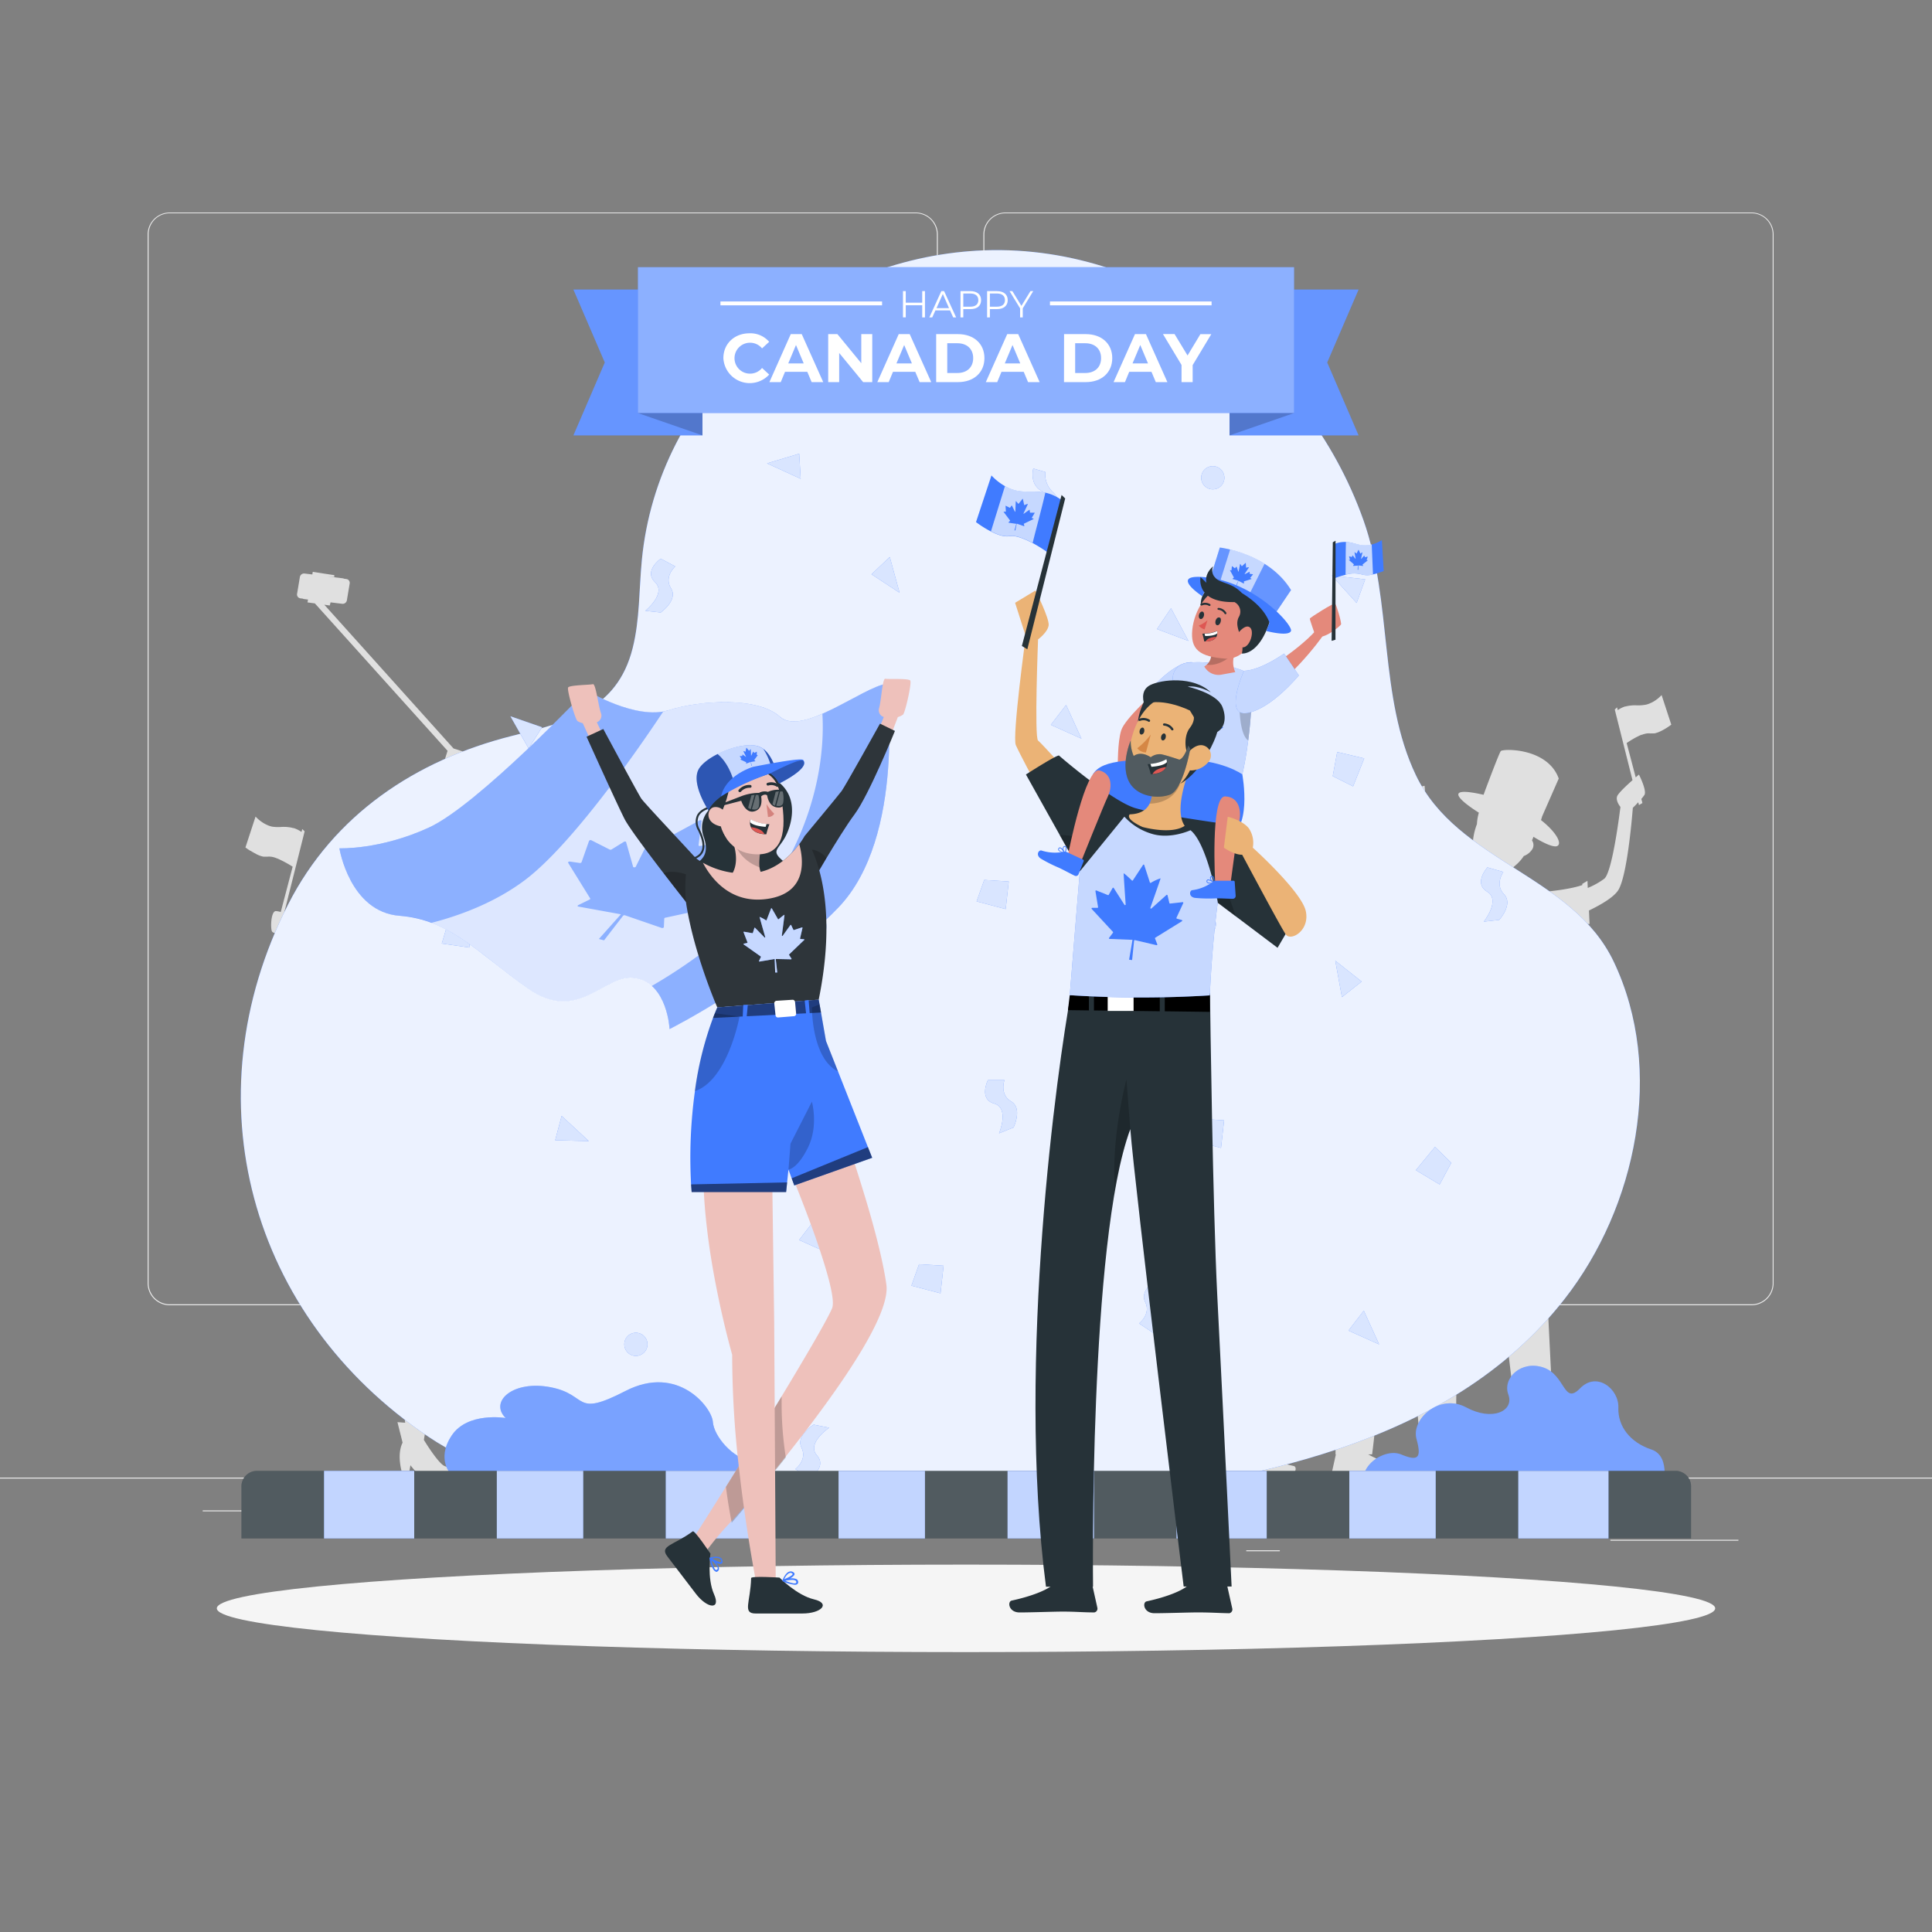 <svg xmlns="http://www.w3.org/2000/svg" viewBox="0 0 500 500"><rect x="0" y="0" width="500" height="500" fill="#808080" stroke="none"/><g id="background-complete"><rect y="382.4" width="500" height="0.25" style="fill:#ebebeb"></rect><rect x="416.78" y="398.49" width="33.12" height="0.25" style="fill:#ebebeb"></rect><rect x="322.53" y="401.21" width="8.69" height="0.25" style="fill:#ebebeb"></rect><rect x="396.59" y="389.21" width="19.19" height="0.25" style="fill:#ebebeb"></rect><rect x="52.46" y="390.89" width="43.19" height="0.25" style="fill:#ebebeb"></rect><rect x="104.56" y="390.89" width="6.33" height="0.25" style="fill:#ebebeb"></rect><rect x="131.47" y="395.11" width="93.68" height="0.25" style="fill:#ebebeb"></rect><path d="M237,337.8H43.91a5.71,5.71,0,0,1-5.7-5.71V60.66A5.71,5.71,0,0,1,43.91,55H237a5.71,5.71,0,0,1,5.71,5.71V332.09A5.71,5.71,0,0,1,237,337.8ZM43.91,55.2a5.46,5.46,0,0,0-5.45,5.46V332.09a5.46,5.46,0,0,0,5.45,5.46H237a5.47,5.47,0,0,0,5.46-5.46V60.66A5.47,5.47,0,0,0,237,55.2Z" style="fill:#ebebeb"></path><path d="M453.31,337.8H260.21a5.72,5.72,0,0,1-5.71-5.71V60.66A5.72,5.72,0,0,1,260.21,55h193.1A5.71,5.71,0,0,1,459,60.66V332.09A5.71,5.71,0,0,1,453.31,337.8ZM260.21,55.2a5.47,5.47,0,0,0-5.46,5.46V332.09a5.47,5.47,0,0,0,5.46,5.46h193.1a5.47,5.47,0,0,0,5.46-5.46V60.66a5.47,5.47,0,0,0-5.46-5.46Z" style="fill:#ebebeb"></path><path d="M339.41,203.28l-.21-.12a11.22,11.22,0,0,1-1.05-.6l-.07,0c-.71-.45-1.19-.82-1.19-.82h0l2.5-7.66h0a7.09,7.09,0,0,0,.81.79l.11.09.34.26.18.13.37.25.25.15.4.22c.1.06.21.1.31.15s.27.13.41.18a5.36,5.36,0,0,0,.83.26,10.24,10.24,0,0,0,2.52.19,10,10,0,0,1,2.41.19l.34.09.14,0a7,7,0,0,1,1.55.71h0l.12.09.24.15.19-.72.58.57L346,220c1.06.71,2.21,1.6,2.28,2.12.12,1,.13,1.83.13,1.83s7,10.93,10.93,11.6a12.42,12.42,0,0,0,4.14-.44l-.09-.39,1.5-.41.1.44.38-.1c2.19-1.09,7.55-3.7,9.87-4.49,0,0,2.17-.1,5.51-.08a2.09,2.09,0,0,1-.14-.54c0-.54,1.68,0,1.68,0a3.22,3.22,0,0,0,.19.52,4.05,4.05,0,0,0,2.46-1.14,3.2,3.2,0,0,0,.24-2c0-.4-.11-.83-.19-1.25a6.35,6.35,0,0,1-3.76-4.81q-.06-.35-.09-.69a16.68,16.68,0,0,1,1.09-6.89,12.93,12.93,0,0,1,.7-3.6c-.12.34-.2.64-.2.64s-12.74-7.79,1.22-4.63l.36-1h0c1.33-3.55,3.71-9.83,4.09-10.3.53-.67,12.12-.92,15,7.1l-4.28,9.75-.31,1c3.9,3.06,5.58,6.11,4.17,6.72s-6.1-2.39-6.1-2.39v-.07c-.12.32-.25.66-.4,1a2.09,2.09,0,0,1-.05,2.46,4.48,4.48,0,0,1-2.07,1.58,11.62,11.62,0,0,1-2.45,2.66c-.17.17-.34.34-.53.5a14.4,14.4,0,0,0,.26,3.69c.36,1.18,1.74,1.94,2.82,2.36.5-.35.79-.59.79-.59l1.12.91-.08.06h.1l0-.07s8.62-.45,13.1-2l0-.31,1.34-.79.08,1.84a19.89,19.89,0,0,0,4.31-2.41c1.94-1.77,3.7-15,4.15-18.56,0,0-1.25-1.45-.88-2.69.23-.79,2.42-2.83,4-4.23l-4.59-18.28.59-.57.19.72a1.43,1.43,0,0,1,.22-.15,6.9,6.9,0,0,1,1.69-.8l.15,0,.33-.09a10.14,10.14,0,0,1,2.41-.2,10.82,10.82,0,0,0,2.53-.18,7.13,7.13,0,0,0,.82-.26l.41-.19.32-.14.39-.22.26-.16.36-.24.19-.14.34-.26.1-.09a8.61,8.61,0,0,0,.82-.78h0l2.51,7.66h0s-.49.38-1.19.82l-.07.05c-.32.19-.67.4-1.05.6l-.21.11-.31.15-.25.11-.25.11-.26.09-.25.08-.22.07-.32.07-.18,0a2.19,2.19,0,0,1-.36,0h-.13a2.42,2.42,0,0,1-.47,0h0a2.55,2.55,0,0,0-.56,0h-.12a5.46,5.46,0,0,0-1.36.35l-.12,0c-.24.09-.47.19-.71.3l-.14.07-.5.25,0,0a25.9,25.9,0,0,0-2.52,1.53l2.34,8.88.84-.72s2.14,4.2,1.4,5.3a12.36,12.36,0,0,1-.78,1l.28,1.06-.9.54-.18-.74c-.52.55-1,1.07-1.4,1.43-.33,4-1.55,17.43-3.68,21.16-1.05,1.84-4.28,3.79-7.68,5.43l.16,3.5h-1.17l0-.31-9,6a213.29,213.29,0,0,0-2.74,23.13h0c.07,6.29.54,39.45,1.33,55,1.33,26.11,2.65,53.75,2.65,53.75h-.78l.92,4.13a.73.73,0,0,1-.55.85h-.16c-1.9,0-3.29-.15-5.68-.15-1.47,0-5.92.16-7.95.16s-2.3-2-1.47-2.2c3.5-.76,6.16-1.79,7.47-2.8h-.66s-9-73.48-9.87-84.53c-7.68,20.65-6.88,84.57-6.88,84.57h-.08l.87,3.94a.71.71,0,0,1-.55.84l-.16,0c-1.9,0-3.29-.15-5.68-.15-1.47,0-5.91.15-7.95.15s-2.3-2-1.46-2.19a22.29,22.29,0,0,0,7.21-2.61H368c-5.14-39.38,1.23-89.37,4.07-106.57h0l.33-2.76h0a201.5,201.5,0,0,1,.74-25.28l-6.54.31.12.57h-1.34l-.65-2.7c-3.16.28-6.1.24-7.52-.61-3.65-2.19-10.31-14.16-10.31-14.16-1.38.36-4.8-1.79-4.8-1.79l2.14-4.83s.37.21.89.54l3.39-12.89A24.69,24.69,0,0,0,346,205l0,0-.51-.26-.14-.06c-.23-.11-.47-.21-.7-.3l-.13,0a5.31,5.31,0,0,0-1.36-.34H343a2,2,0,0,0-.55,0h0a2.35,2.35,0,0,1-.47,0h-.12a2.46,2.46,0,0,1-.37,0l-.18,0-.32-.08-.22-.06-.24-.08-.26-.09-.25-.12-.25-.11Z" style="fill:#e0e0e0"></path><path d="M66.16,220.93l-.22-.11c-.4-.21-.77-.43-1.1-.64l-.07,0c-.74-.47-1.25-.86-1.25-.86h0l2.62-8h0a8.47,8.47,0,0,0,.85.82l.11.09.35.28.2.14.38.26.27.16.41.23.33.15a4.48,4.48,0,0,0,.44.2,7.21,7.21,0,0,0,.86.27A10.76,10.76,0,0,0,73,214a10.55,10.55,0,0,1,2.52.21l.37.1.13,0a7.76,7.76,0,0,1,1.79.85l.22.15.19-.76.62.6-5.31,21.16a19.31,19.31,0,0,1,3,1.3c.26.26,0,3.54,0,3.54l.75,1.48h0s6.69,10.63,7.75,9.71c.72-.63,3.24-5.74,5.66-9.08A1.88,1.88,0,0,0,89.44,242c-1.57-.65-.39-1.72.83-3.27s3-2.65,1.65-4-.38-3.61,2.25-5.35a4,4,0,0,0,1.77-3c-3.75-8.48,2.82-13.29,7.36-12.61,0,0,6.41-2.26,8.77,2.78a8.12,8.12,0,0,1,.27,6.52,22.1,22.1,0,0,1,.84,3.26,9.26,9.26,0,0,0,.88.78,6.1,6.1,0,0,0,3.17,1.34,10.54,10.54,0,0,1,1.38.07c1.62.31,3.69,3.06,3.69,4.67a3.19,3.19,0,0,1-.44,1.34c3.38-.92,8-2.3,9.34-3.89,1.76-2.09,7.76-11.11,7.76-11.11l.38.3,1.27-2.27.6-1.84-6.28-25.05.61-.6.2.75.22-.14a7.2,7.2,0,0,1,1.79-.85l.13,0,.37-.1a10.48,10.48,0,0,1,2.52-.2,11.35,11.35,0,0,0,2.65-.19,7.22,7.22,0,0,0,.86-.28,4.17,4.17,0,0,0,.44-.19l.32-.15.41-.23.27-.16.38-.26.2-.14.36-.28.1-.09a8,8,0,0,0,.86-.82h0l2.63,8h0s-.51.39-1.25.86l-.07,0a12.32,12.32,0,0,1-1.1.63l-.22.12-.33.15-.26.12-.26.12-.28.09-.25.09L146,197c-.11,0-.22.06-.33.09l-.19,0-.38,0H145a2.63,2.63,0,0,1-.49,0h0a2.21,2.21,0,0,0-.58,0h-.13a6.51,6.51,0,0,0-1.43.36l-.13.05-.73.31-.15.08-.53.26,0,0a26.39,26.39,0,0,0-2.64,1.61l4.07,15.46A20.44,20.44,0,0,1,145,214.1c.26.06.88,3.47.38,4.18s-3,1.08-3,1.08l-1,2.13.41.32s-7.09,12.07-8.4,13.51c-.91,1-7.76,4.8-11.88,7a28.87,28.87,0,0,1-1.78,8.5c-.32,6.39-1,12.43-1.37,14.86.59,3.22.68,10,1,13l.86,6.3,7.42,38.36,7,39.36-1,.18.62,2.8.46,2.09,2.19-.41v5.35s3.85,6.39,5.51,6.83a1.82,1.82,0,0,1,1.32,2.15h-8.32l-2-2.41-.43,2.41h-1.6s-1.69-4.86,0-8.28l-2-4.64,1.21-.23-.65-2.16h0l-.81-2.7-.9.16c-6.48-16.17-11.1-29.66-14.36-40.85-1.75-6-3.21-11.41-4.27-16.18l.2,17.59V364h-.85l.14,3.27.06,1.28,1.21.1-.67,4s3.86,6.39,5.52,6.83a1.82,1.82,0,0,1,1.31,2.15h-8.31l-2-2.41-.44,2.41h-1.59s-1.69-4.86,0-8.28l-1.33-5.3,2,.15-.13-1.09h0l-.36-3.13h-.87c-14-66.68-6.8-91.78-4.89-96.79h-.12l.3-2.27c-.16-2.77-.41-5.28-.7-7.58a8.88,8.88,0,0,1-1.48-.41c-2.42-1.06-1.59-3.43-2.29-4.63-3.29,2.95-8.66,7.45-10.38,7-2.55-.66-9.94-15.52-9.94-15.52l.54-.18-.92-1.77s-2.63-.13-3.16-.67-.39-5.37.92-5.37a5,5,0,0,1,1.28.24l3.08-11.73A27.93,27.93,0,0,0,73,222.75l0,0-.53-.26-.15-.07a6.81,6.81,0,0,0-.74-.31l-.13-.05a5.49,5.49,0,0,0-1.42-.36h-.13a2.21,2.21,0,0,0-.58,0h0a2.45,2.45,0,0,1-.48,0h-.14a2.58,2.58,0,0,1-.38,0l-.19,0-.33-.08-.24-.07-.24-.08-.28-.1-.27-.12-.26-.11Z" style="fill:#e0e0e0"></path><path d="M223,174.71c.12-1,.28-2.25.46-3.56s.36-2.55.53-3.79c.22-1.53.42-3,.55-4-2.07,1.29-8.86,5-16.88,3.73-.12.92-.29,2.36-.49,4-.15,1.23-.31,2.58-.46,3.88s-.31,2.57-.44,3.65C208,178.66,216.35,178.66,223,174.71Z" style="fill:#e0e0e0"></path><path d="M248.47,321.69c-.41-7.27-.71-18.29-.93-28.72l20.78-2.13-4.87-47.39a1.91,1.91,0,0,0,.1-.34c.35-1.57-1-4.07-2.26-5.94l.79-.72s-6.72-12.28-11.86-14.53c-2.7-.61-5.13-1.27-7.33-1.92h0c-1.47-1.61-1.57-4.78-1.2-7.79.15-.15.31-.3.44-.45a7.51,7.51,0,0,0,1.14-1.84,1.92,1.92,0,0,0,.24,0,4.68,4.68,0,0,0,3-1.85,2.08,2.08,0,0,0-.73-3.22,20.17,20.17,0,0,0,.88-5.69c.06-6.4-12.56-6.09-12.56-6.09l-1,3.85a1,1,0,0,1,.24,0,9.76,9.76,0,0,0-2.14,3.76h-.15a.24.24,0,0,0-.21.26.28.28,0,0,0,.08.11.18.18,0,0,0,.14.08,17.11,17.11,0,0,0-.67,4.67,16.63,16.63,0,0,0,.21,2.73,6.86,6.86,0,0,0,4.91,5.47,5.57,5.57,0,0,1-.56,3.33,44.91,44.91,0,0,1-7.84-3.81v0L219.67,205l-.3.4a12.24,12.24,0,0,1-.44-2.64c-.21-4.43,4.41-14.78,4.41-14.78l-.15-.11a1.58,1.58,0,0,0,.13-.34c.23-1.24-.48-8.54-1.06-8.45s-4.14.83-4.23,2.07a54.53,54.53,0,0,0,.88,6.38l.43.62c-2.21,3.67-6.32,11.11-6.11,15.41a21.27,21.27,0,0,0,2.08,7.12l-1.71,2.24s6.5,10.67,9,14a113.23,113.23,0,0,0-2.26,20.7L197.13,250l4.9,47.63,9.65-1c-2.07,9.25-3.6,18.14-3.31,23.3.72,13.06,15.44,38.1,20.38,46.17l-1.26.77,2,2.59,2.8-1.77,2.74,5-.16.11a1.31,1.31,0,0,0-.25.22,2.24,2.24,0,0,0-1.26-.87.67.67,0,0,0-.51.16.39.39,0,0,0-.18.46c.1.29.61.53,1.14.68-.59.08-1.24.24-1.43.53a.39.39,0,0,0,0,.39.63.63,0,0,0,.51.38,1.69,1.69,0,0,0,1-.33l.05,0c-.8,1.41-2.54,3-6,4.31-.85.32-.61,2.27,1.45,2.13s7.67-3.16,9-4c2.15-1.37,3.08-1.85,4.8-2.9a.6.6,0,0,0,.13-.09.73.73,0,0,0,.08-1l-3-3.1a.42.42,0,0,0-.53-.05l-.44.28-2.1-3.8h0l-.64-1.17,2.24-1.42-1.54-2.65-.2.12c-3.55-8-13.82-32-14.28-41.95.3-6.31,2.6-15.26,5.42-24.11l4.14-.43c.82,10,1.74,19.83,2.56,25.43,1.86,12.81,5.45,38,6.71,46.81l-1,0,.41,3.4h3.32l.21,5.91h-.67a1.28,1.28,0,0,0-.33.06,2.47,2.47,0,0,0-.62-1.41.62.62,0,0,0-.49-.15.39.39,0,0,0-.38.31c-.06.29.22.74.57,1.15-.51-.24-1.09-.45-1.38-.3a.37.37,0,0,0-.2.33.69.69,0,0,0,.25.63,1.45,1.45,0,0,0,.95.25h0a24,24,0,0,1-7.13,2.52c-.85.19-.58,2.24,1.49,2.24s6.61-.16,8.11-.16c2.44,0,3.86.12,5.8.15h.16a.74.74,0,0,0,.56-.87l-1-4.4a.44.44,0,0,0-.43-.34h-.39l-.18-5h0l0-.95h2.4V367H251C250.53,358.49,249.17,334.3,248.47,321.69Zm-15.58,51s0-.1.1-.2l0,0a.5.5,0,0,1,.29-.07,2.22,2.22,0,0,1,1.14.82l-.07.12C233.78,373.26,233,373,232.89,372.7Zm0,1.81a.38.38,0,0,1-.34-.26.11.11,0,0,1,0-.15.34.34,0,0,1,.12-.12,5.06,5.06,0,0,1,1.54-.34,3.35,3.35,0,0,1-.15.35A2.53,2.53,0,0,1,232.93,374.51ZM257.5,242c-.34-.11-.72-.22-1.11-.32l.5-.45C257.11,241.44,257.32,241.7,257.5,242Zm-9-6.28,7.19,5.78a14.36,14.36,0,0,0-2.62-.39c-.62.06-1.31,3.34-1.31,3.34l-4,.41C247.91,241.51,248.18,238.43,248.47,235.67Zm-6,139.07h.06a.4.4,0,0,1,.26.1,2.7,2.7,0,0,1,.56,1.35l-.12.07c-.48-.41-1-1.11-.93-1.4C242.33,374.83,242.34,374.74,242.49,374.74Zm-1,1.75a.51.51,0,0,1-.15-.42c0-.1,0-.14.07-.14a.21.21,0,0,1,.15,0,4.65,4.65,0,0,1,1.44.54c-.09.08-.2.16-.31.24A2.38,2.38,0,0,1,241.47,376.49Z" style="fill:#e0e0e0"></path><polygon points="224.49 163.35 220.67 183.9 221.33 184.55 225.06 163.35 224.49 163.35" style="fill:#e0e0e0"></polygon><path d="M368.68,216.52h0l-1.43-.31.47-2.93s1.54-1.82,1.54-2.48-.58-7.44-.58-7.44l-6.23,1.33s1,6.86,1.34,7.26a10.2,10.2,0,0,1,1,1.42l-.37,2.21-.59-.13-.66,2.62-2.94,11.59c-.05-.06-7.63-8.17-11.55-10.15a3.47,3.47,0,0,0-1.34-.43h-2.7c1.5-2.57-2.67-4.8-7.15-5.58a15.59,15.59,0,0,0-2-.2l.07-.22a13,13,0,0,0,1-3.74,4.8,4.8,0,0,0,1.17-2.54,2.25,2.25,0,0,0-1.17-2.35,21.39,21.39,0,0,0-.63-3.68l.16-.08s.55-4.58-5.41-6.3-10.71,2.47-11.12,4.6c0,0-3,2.33.27,4.84h0a13.7,13.7,0,0,0,1.14,3.8,17.8,17.8,0,0,0,2.42,7.05c.14.21.28.42.43.61s.22.26.33.38c-2,1-3.19,2.26-2.77,3.41h-3.54s-5.61-.09-11,0a12.54,12.54,0,0,0,2-3.27h0s1.72.65,2.12-.34-.22-2.39.55-2.74,2.52-.57,2.31-1.54-1.4-1.65-.7-2.37,2.17-1.77,1.4-2.47-1.54-1.9-1-2.42-.49-3.07-2-2.74-1.4-1-1.47-2.07-2.49-1.84-2.93-.67-1.77-.13-2.19-1.09-1.13-1.24-2.46-.4-1.3,3.2-2.15,1.92-2.54-2-3.24-1.15-.14,1.76-1.36,1.83-2.7,2.44-2.07,2.73.61.9-.15,1.64-1.6,1.92-.48,2.31,1.13,1.16.84,1.51c-.11.14,0,.46.27.77,0,.32.06.65.11,1a18,18,0,0,0,.23,7.57q.1.36.24.72a7.07,7.07,0,0,0,1.55,2.43,31,31,0,0,0-5.8,4.29l-2.16-.35c-.4-.11-.85-.25-1.32-.41l-.13,0-.53-.19-.24-.09c-.68-.25-1.4-.54-2.12-.85l-.2-.09-.46-.21-.44-.21-.33-.16-.58-.29-.22-.12-.65-.36a14.89,14.89,0,0,1-1.38-.87,10.25,10.25,0,0,1-1-.76l-.14-.13-.22-.22h0a3.25,3.25,0,0,1-.55-.77,1.82,1.82,0,0,1-.12-.58h0a10.35,10.35,0,0,1,.12-1.86h0c.06-.5.15-1.06.26-1.66.05-.23.09-.46.14-.7,0-.07,0-.14,0-.21.05-.22.09-.44.14-.66.12-.56.25-1.12.38-1.7s.3-1.25.46-1.89c1.22-4.85,2.71-9.75,2.71-9.75l-1.23-.49.58-1.76A9.44,9.44,0,0,0,283,195c.41-.89.83-7.69.83-7.69l-5.83.58s-1.38,6.71.28,8l-.61,1.83-1.89-.76s-4.32,15.26-5,21.57l0,.23,0,.32c0,.1,0,.19,0,.28s0,.2,0,.3,0,.25,0,.36v.16a2.11,2.11,0,0,0,0,.26.49.49,0,0,0,0,.12,2,2,0,0,0,.05.28v0a3,3,0,0,0,.16.4.67.67,0,0,0,.06.12,3.79,3.79,0,0,0,.18.34l.08.14c.07.12.15.24.24.37l.09.12c.1.15.21.3.33.46a.1.1,0,0,1,0,0h0a26,26,0,0,0,2.35,2.54h0a43.22,43.22,0,0,0,4.22,3.56l.27.2,0,0c.58.42,1.16.82,1.73,1.2l0,0h0c.41.28.83.53,1.24.78h0l.17.09.13.08c-1.55,1.15-3.87,3.08-3.7,3.54s3.29,4.55,3.29,4.55l1.82-1.71a2.17,2.17,0,0,1-.07.24V238h0c-.13.47-.26.94-.38,1.41h0l-.06.22c-.16.6-.31,1.2-.46,1.79,0,.11-.05.21-.08.32-.15.65-.31,1.29-.45,1.92l0,.13h0c-.11.48-.22.95-.32,1.42h0l-.12.53-.09.44c-.08.37-.15.73-.23,1.08l0,.09c-.17.85-.33,1.67-.48,2.45h0c-.09.49-.18,1-.26,1.43h0c-.29,1.64-.53,3.08-.7,4.26h0c-.08.53-.15,1-.2,1.44h0c-.17,1.24-.24,1.95-.24,1.95h0l1.79.21h-.59l-.06.33h-.17l-.35,3h0c-3,18.41-9.85,71.89-4.36,114h1a24.31,24.31,0,0,1-7.72,2.79c-.89.19-.61,2.34,1.57,2.34s6.93-.16,8.5-.16c2.56,0,4,.12,6.08.16l.17,0a.77.77,0,0,0,.59-.91l-.93-4.2h.09s-.87-68.4,7.36-90.51c.94,11.83,10.56,90.46,10.56,90.46h.71c-1.41,1.08-4.26,2.19-8,3-.89.2-.6,2.35,1.57,2.35s6.93-.17,8.51-.17c2.56,0,4,.13,6.08.16a.44.44,0,0,0,.16,0,.75.75,0,0,0,.59-.9l-1-4.42h.83s-1.42-29.58-2.84-57.52c-.77-15.23-1.26-46.18-1.4-56.55l.8.09h0c.07-.48.15-1,.22-1.43h0c.08-.48.15-1,.23-1.44h0c.17-1,.34-1.91.52-2.85h0c.1-.48.19-.95.29-1.43h0c.26-1.27.53-2.52.81-3.74h0c.11-.48.22-1,.34-1.42.29-1.19.58-2.33.88-3.44h0c.13-.48.26-.94.39-1.4h0q.6-2.13,1.2-4h0l.46-1.39h0c.15-.47.31-.93.46-1.37a2.12,2.12,0,0,0,.62.31l.56.17h0l1.42.44,2.16.68h0l.85.27c.5,4.5,1,9.23,1.54,14-.34.58-.62,1.06-.81,1.4s-.29.49-.29.49l.83.38-1,1.91a9.67,9.67,0,0,0-2.09,1.83c-.58.82-2.18,7.55-2.18,7.55l5.71.42c-.22,13.85-.67,37-1.31,49.62-1.44,28.36-2.88,58.38-2.88,58.38h.85l-1,4.48a.77.77,0,0,0,.6.92.47.47,0,0,0,.17,0c2.06,0,3.57-.16,6.17-.16,1.6,0,6.42.17,8.63.17s2.5-2.18,1.59-2.38c-3.79-.83-6.69-2-8.11-3.05h.72s9.76-79.81,10.72-91.81c8.34,22.43,7.47,91.86,7.47,91.86h.09l-.95,4.27a.78.78,0,0,0,.6.92h.17c2.07,0,3.57-.16,6.17-.16,1.6,0,6.43.17,8.63.17s2.5-2.18,1.6-2.38a24.46,24.46,0,0,1-7.84-2.83h1c5.58-42.78-1.34-97.07-4.43-115.75h0l-.36-3h0a126,126,0,0,0-.42-25.32c1,.5,2,1.05,3.15,1.6a45.93,45.93,0,0,0,7.22,2.88l.17,0,.47.11.23,0,.41.08.24,0,.37.05.24,0,.33,0h.23l.29,0a1.33,1.33,0,0,0,.21,0l.25,0,.19-.06.21-.08.17-.11.14-.09c1.1-.95,2-4.12,2.67-7.68,1.1-5.74,1.65-12.5,1.65-12.5Zm-47.54-15.47ZM319,229c0,.15,0,.31.05.47l-.46-.14-.14,0-1.63-.47-.16,0-.53-.14-.14,0-9.08-1.45a4.9,4.9,0,0,1-.39-.87C311.9,227.37,319,229,319,229Zm-19.52-3.77a1.58,1.58,0,0,1-.15.24,1.39,1.39,0,0,1-.59.37l-.88-.14A8.78,8.78,0,0,1,299.43,225.18Z" style="fill:#e0e0e0"></path><path d="M218.06,223.15a16.6,16.6,0,0,0-2.94,1.78l-3.1,2.53-.75-1L200.12,237l-3-2.64.47-.56s-8.71-10.08-11.41-10.16h0l-9.3-1.41c-.89-1.42-1-3.57-.81-5.81,0-.43.1-.86.16-1.29a13.74,13.74,0,0,0,2.83-2.58h0s1.52,1.15,2.21.29.47-2.43,1.34-2.56,2.66.18,2.74-.85-.91-2,0-2.55,2.67-1.11,2.11-2-1-2.34-.26-2.69.41-3.18-1.21-3.3-1.11-1.37-.85-2.48-1.93-2.55-2.71-1.52-1.71-.65-1.85-1.72-.75-1.55-2.31-1.11-2.23,2.79-2.69,1.27-1.93-2.71-2.87-2.08-.65,1.69-1.89,1.4-3.39,1.64-2.84,2.1.34,1.07-.63,1.58-2.15,1.44-1.15,2.15.78,1.49.39,1.75c-.15.11-.13.45,0,.84-.07.32-.13.65-.17,1s-.32.64-.47,1a2.18,2.18,0,0,0-.48.84,2.06,2.06,0,0,0-.09.64,18.54,18.54,0,0,0-.94,5.1,6.77,6.77,0,0,0,0,.78,7.37,7.37,0,0,0,2.36,4.87,7,7,0,0,0,3.11,1.63,6.07,6.07,0,0,1-.33,1.94,5.67,5.67,0,0,1-.64,1.6,1.75,1.75,0,0,1-.93.48l-11.93-1.81s-5.24-.55-13.74-2.24l0,.19a4.11,4.11,0,0,1-.63-.31c-1.54-1-13.84-15.38-13.84-15.38l-.65.43-2.71-3.42,0,0a13.88,13.88,0,0,0-1.7-2.6,33.87,33.87,0,0,0-5.43-2.1L83.93,156.5l1.41.2.21-.81,3,.37a1.1,1.1,0,0,0,1.22-.89l.73-4.37a1,1,0,0,0-.89-1.15l-.58-.08a1.08,1.08,0,0,0-.36-.11l-4-.49h0l1.85.16v-.48L80.94,148l-.11.67-2-.24a1.1,1.1,0,0,0-1.22.9l-.73,4.37a1,1,0,0,0,.89,1.15l.58.07a1.09,1.09,0,0,0,.36.12l1,.12-.13.74,1.91.26,34.34,38.15-1.46,4.57s5,3.38,7.89,2.9l1.61,2.13-1.45.95s12.81,17.78,14.84,19.35a11.12,11.12,0,0,0,3.6,1.5l-.44,2.68,5.59.84,6.74,1c-2.9,12.07-4.5,25.18-4.5,25.18l1,.17-.34,2.88h0c-3.14,19-10.17,74.21-4.5,117.71h1a24.52,24.52,0,0,1-8,2.88c-.92.21-.63,2.43,1.62,2.43s7.15-.17,8.78-.17c2.64,0,4.17.13,6.27.16a.55.55,0,0,0,.18,0,.79.79,0,0,0,.61-.93l-1-4.35h.09s-.89-70.6,7.6-93.42c1,12.21,10.9,93.38,10.9,93.38h.73c-1.44,1.11-4.39,2.25-8.25,3.1-.92.2-.62,2.42,1.62,2.42s7.16-.17,8.78-.17c2.64,0,4.18.13,6.28.16a.47.47,0,0,0,.17,0,.79.79,0,0,0,.61-.93l-1-4.56h.86s-1.46-30.53-2.92-59.37c-.77-15-1.26-44.59-1.43-56.66l.68.11c1.14-6,2.73-12.84,4.31-18.91.4-1.52.8-3,1.19-4.39h0l6.9,4.56,1-1.15c3.41,2.45,7.3,5,8.56,4.67,2.42-.55,14.34-13.8,14.34-13.8l-.57-.72,1.6-1.57c2.51,1.55,8.17.77,8.17.77l.88-5.86S218.91,222.9,218.06,223.15Z" style="fill:#e0e0e0"></path></g><g id="background-simple"><path d="M249.35,65.14l1.14-.1c45.57-3.79,87.4,27.4,102.36,69.55,7.55,21.24,3.94,45.84,13.57,66,10.69,22.45,40.53,25.83,51.22,48.31,13.32,28,5.84,63.52-12.7,87.24C374.82,374.74,322,383.46,276.41,388.8c-27.87,3.25-56.05,5-84.09,3.11-26-1.77-59.25-5.18-81.4-20.05C64.61,340.76,49,284.36,74.56,234.08c11.78-23.2,33-37.33,57.85-43.61,14.31-3.61,27.25-6.55,31.32-22.73,1.87-7.43,1.64-15.2,2.38-22.83C170.28,101.89,207,69.18,249.35,65.14Z" style="fill:#407BFF"></path><path d="M249.35,65.14l1.14-.1c45.57-3.79,87.4,27.4,102.36,69.55,7.55,21.24,3.94,45.84,13.57,66,10.69,22.45,40.53,25.83,51.22,48.31,13.32,28,5.84,63.52-12.7,87.24C374.82,374.74,322,383.46,276.41,388.8c-27.87,3.25-56.05,5-84.09,3.11-26-1.77-59.25-5.18-81.4-20.05C64.61,340.76,49,284.36,74.56,234.08c11.78-23.2,33-37.33,57.85-43.61,14.31-3.61,27.25-6.55,31.32-22.73,1.87-7.43,1.64-15.2,2.38-22.83C170.28,101.89,207,69.18,249.35,65.14Z" style="fill:#fff;opacity:0.9"></path></g><g id="Shadow"><ellipse id="path" cx="250" cy="416.24" rx="193.89" ry="11.32" style="fill:#f5f5f5"></ellipse></g><g id="Confetti"><polygon points="275.91 182.44 271.95 187.59 279.88 191.16 275.91 182.44" style="fill:#407BFF"></polygon><polygon points="347.29 258.06 352.39 254.03 345.57 248.63 347.29 258.06" style="fill:#407BFF"></polygon><polygon points="207.22 123.91 206.83 117.42 198.5 119.92 207.22 123.91" style="fill:#407BFF"></polygon><polygon points="210.79 315.75 206.82 320.91 214.76 324.48 210.79 315.75" style="fill:#407BFF"></polygon><polygon points="254.72 227.73 261.07 228.13 260.27 235.27 252.74 233.28 254.72 227.73" style="fill:#407BFF"></polygon><polygon points="375.59 300.93 372.58 306.54 366.42 302.84 371.37 296.82 375.59 300.93" style="fill:#407BFF"></polygon><polygon points="237.85 327.18 244.2 327.57 243.41 334.71 235.87 332.73 237.85 327.18" style="fill:#407BFF"></polygon><path d="M313,229.27l4,.79s-5.95,4-3.18,7.14-2,6-2,6l-3.57-2.38s3.17-2.38,1.59-5.55S313,229.27,313,229.27Z" style="fill:#407BFF"></path><polygon points="303.06 157.41 299.42 162.8 307.56 165.87 303.06 157.41" style="fill:#407BFF"></polygon><polygon points="351.09 156.05 353.31 149.93 344.66 148.94 351.09 156.05" style="fill:#407BFF"></polygon><polygon points="344.91 200.87 346.07 194.62 353.06 196.27 350.18 203.51 344.91 200.87" style="fill:#407BFF"></polygon><path d="M388,238.07l-4,.45s4.47-5.59.86-7.77.08-6.27.08-6.27l4.12,1.18s-2.3,3.23.18,5.78S388,238.07,388,238.07Z" style="fill:#407BFF"></path><path d="M299.52,331l4,.79s-5.95,4-3.17,7.14-2,5.95-2,5.95l-3.57-2.38s3.18-2.38,1.59-5.55S299.52,331,299.52,331Z" style="fill:#407BFF"></path><polygon points="352.95 339.2 348.98 344.36 356.92 347.93 352.95 339.2" style="fill:#407BFF"></polygon><polygon points="310.45 289.54 316.8 289.94 316 297.08 308.47 295.1 310.45 289.54" style="fill:#407BFF"></polygon><path d="M210.59,368.7l4,.79s-5.95,4-3.18,7.14-2,5.95-2,5.95l-3.57-2.38s3.17-2.38,1.59-5.55S210.59,368.7,210.59,368.7Z" style="fill:#407BFF"></path><path d="M273.9,133.5l-2.49.59s1.07-5.29-2-7.12-2-5.72-2-5.72l3.11.9a6.33,6.33,0,0,0,2,5.25C275,129.61,273.9,133.5,273.9,133.5Z" style="fill:#407BFF"></path><path d="M262.3,291.79l-3.75,1.52s2.79-6.58-1.27-7.71-1.62-6.06-1.62-6.06l4.29,0s-1.34,3.73,1.73,5.51S262.3,291.79,262.3,291.79Z" style="fill:#407BFF"></path><path d="M213.17,191.64a3,3,0,1,1-3-3A3,3,0,0,1,213.17,191.64Z" style="fill:#407BFF"></path><path d="M316.87,123.64a3,3,0,1,1-3-3A3,3,0,0,1,316.87,123.64Z" style="fill:#407BFF"></path><polygon points="230.27 144.15 225.54 148.62 232.81 153.4 230.27 144.15" style="fill:#407BFF"></polygon><polygon points="191.58 279.09 194.74 273.4 186.36 271.05 191.58 279.09" style="fill:#407BFF"></polygon><polygon points="145.35 288.8 143.68 295.09 152.38 295.32 145.35 288.8" style="fill:#407BFF"></polygon><polygon points="122.05 238.89 121.44 245.22 114.33 244.19 116.57 236.73 122.05 238.89" style="fill:#407BFF"></polygon><path d="M208.23,230l4-.8s-3.95,6-.16,7.81.46,6.26.46,6.26l-4.21-.82s2-3.42-.68-5.74S208.23,230,208.23,230Z" style="fill:#407BFF"></path><polygon points="136.8 193.7 140.29 188.21 132.08 185.36 136.8 193.7" style="fill:#407BFF"></polygon><polygon points="177.21 226.09 170.85 226.25 171.01 219.07 178.69 220.38 177.21 226.09" style="fill:#407BFF"></polygon><path d="M171,158.51l-4-.44s5.58-4.47,2.53-7.39,1.46-6.1,1.46-6.1l3.76,2s-3,2.65-1.09,5.68S171,158.51,171,158.51Z" style="fill:#407BFF"></path><path d="M161.58,348.19a3,3,0,1,1,3.23,2.71A3,3,0,0,1,161.58,348.19Z" style="fill:#407BFF"></path><g style="opacity:0.8"><polygon points="275.91 182.44 271.95 187.59 279.88 191.16 275.91 182.44" style="fill:#fff"></polygon><polygon points="347.29 258.06 352.39 254.03 345.57 248.63 347.29 258.06" style="fill:#fff"></polygon><polygon points="207.22 123.91 206.83 117.42 198.5 119.92 207.22 123.91" style="fill:#fff"></polygon><polygon points="210.79 315.75 206.82 320.91 214.76 324.48 210.79 315.75" style="fill:#fff"></polygon><polygon points="254.72 227.73 261.07 228.13 260.27 235.27 252.74 233.28 254.72 227.73" style="fill:#fff"></polygon><polygon points="375.59 300.93 372.58 306.54 366.42 302.84 371.37 296.82 375.59 300.93" style="fill:#fff"></polygon><polygon points="237.85 327.18 244.2 327.57 243.41 334.71 235.87 332.73 237.85 327.18" style="fill:#fff"></polygon><path d="M313,229.27l4,.79s-5.95,4-3.18,7.14-2,6-2,6l-3.57-2.38s3.17-2.38,1.59-5.55S313,229.27,313,229.27Z" style="fill:#fff"></path><polygon points="303.06 157.41 299.42 162.8 307.56 165.87 303.06 157.41" style="fill:#fff"></polygon><polygon points="351.09 156.05 353.31 149.93 344.66 148.94 351.09 156.05" style="fill:#fff"></polygon><polygon points="344.91 200.87 346.07 194.62 353.06 196.27 350.18 203.51 344.91 200.87" style="fill:#fff"></polygon><path d="M388,238.07l-4,.45s4.47-5.59.86-7.77.08-6.27.08-6.27l4.12,1.18s-2.3,3.23.18,5.78S388,238.07,388,238.07Z" style="fill:#fff"></path><path d="M299.52,331l4,.79s-5.95,4-3.17,7.14-2,5.95-2,5.95l-3.57-2.38s3.18-2.38,1.59-5.55S299.52,331,299.52,331Z" style="fill:#fff"></path><polygon points="352.95 339.2 348.98 344.36 356.92 347.93 352.95 339.2" style="fill:#fff"></polygon><polygon points="310.45 289.54 316.8 289.94 316 297.08 308.47 295.1 310.45 289.54" style="fill:#fff"></polygon><path d="M210.59,368.7l4,.79s-5.95,4-3.18,7.14-2,5.95-2,5.95l-3.57-2.38s3.17-2.38,1.59-5.55S210.59,368.7,210.59,368.7Z" style="fill:#fff"></path><path d="M273.9,133.5l-2.49.59s1.07-5.29-2-7.12-2-5.72-2-5.72l3.11.9a6.33,6.33,0,0,0,2,5.25C275,129.61,273.9,133.5,273.9,133.5Z" style="fill:#fff"></path><path d="M262.3,291.79l-3.75,1.52s2.79-6.58-1.27-7.71-1.62-6.06-1.62-6.06l4.29,0s-1.34,3.73,1.73,5.51S262.3,291.79,262.3,291.79Z" style="fill:#fff"></path><path d="M213.17,191.64a3,3,0,1,1-3-3A3,3,0,0,1,213.17,191.64Z" style="fill:#fff"></path><path d="M316.87,123.64a3,3,0,1,1-3-3A3,3,0,0,1,316.87,123.64Z" style="fill:#fff"></path><polygon points="230.27 144.15 225.54 148.62 232.81 153.4 230.27 144.15" style="fill:#fff"></polygon><polygon points="191.58 279.09 194.74 273.4 186.36 271.05 191.58 279.09" style="fill:#fff"></polygon><polygon points="145.35 288.8 143.68 295.09 152.38 295.32 145.35 288.8" style="fill:#fff"></polygon><polygon points="122.05 238.89 121.44 245.22 114.33 244.19 116.57 236.73 122.05 238.89" style="fill:#fff"></polygon><path d="M208.23,230l4-.8s-3.95,6-.16,7.81.46,6.26.46,6.26l-4.21-.82s2-3.42-.68-5.74S208.23,230,208.23,230Z" style="fill:#fff"></path><polygon points="136.8 193.7 140.29 188.21 132.08 185.36 136.8 193.7" style="fill:#fff"></polygon><polygon points="177.21 226.09 170.85 226.25 171.01 219.07 178.69 220.38 177.21 226.09" style="fill:#fff"></polygon><path d="M171,158.51l-4-.44s5.58-4.47,2.53-7.39,1.46-6.1,1.46-6.1l3.76,2s-3,2.65-1.09,5.68S171,158.51,171,158.51Z" style="fill:#fff"></path><path d="M161.58,348.19a3,3,0,1,1,3.23,2.71A3,3,0,0,1,161.58,348.19Z" style="fill:#fff"></path></g></g><g id="Floor"><path d="M430.14,386s2.7-9.06-2.77-10.87-8.72-6-8.54-10.83-5.58-9.46-9.9-5-3.74-3.45-9.5-5.39-10.65,2.76-9.07,7-4.11,7-10.91,3.32-14.3,3-12.86,8.17.26,5.76-4,4-12,3.17-9.31,9.5S430.14,386,430.14,386Z" style="fill:#407BFF"></path><path d="M430.14,386s2.7-9.06-2.77-10.87-8.72-6-8.54-10.83-5.58-9.46-9.9-5-3.74-3.45-9.5-5.39-10.65,2.76-9.07,7-4.11,7-10.91,3.32-14.3,3-12.86,8.17.26,5.76-4,4-12,3.17-9.31,9.5S430.14,386,430.14,386Z" style="fill:#fff;opacity:0.3;isolation:isolate"></path><path d="M198.87,387.68c4.86-3.29.48-8.9-4.38-9.56s-9.74-6.45-10-10.15-9-15-22.59-8-9.47,1-19.31-.94-16.05,3.7-11.73,7.95c0,0-9.89-1.68-14,4.58s0,10.15,0,10.15-18.6-.37-16.93,7.43S198.87,387.68,198.87,387.68Z" style="fill:#407BFF"></path><path d="M198.87,387.68c4.86-3.29.48-8.9-4.38-9.56s-9.74-6.45-10-10.15-9-15-22.59-8-9.47,1-19.31-.94-16.05,3.7-11.73,7.95c0,0-9.89-1.68-14,4.58s0,10.15,0,10.15-18.6-.37-16.93,7.43S198.87,387.68,198.87,387.68Z" style="fill:#fff;opacity:0.3;isolation:isolate"></path><path d="M437.64,384.84v13.31H62.49V384.84a4,4,0,0,1,3.92-4.18H433.72A4,4,0,0,1,437.64,384.84Z" style="fill:#263238"></path><rect x="83.87" y="380.66" width="23.33" height="17.49" style="fill:#407BFF"></rect><rect x="128.58" y="380.66" width="22.35" height="17.49" style="fill:#407BFF"></rect><rect x="172.31" y="380.66" width="23.33" height="17.49" style="fill:#407BFF"></rect><rect x="217.02" y="380.66" width="22.35" height="17.49" style="fill:#407BFF"></rect><rect x="260.76" y="380.66" width="22.35" height="17.49" style="fill:#407BFF"></rect><rect x="304.49" y="380.66" width="23.33" height="17.49" style="fill:#407BFF"></rect><rect x="349.2" y="380.66" width="22.35" height="17.49" style="fill:#407BFF"></rect><rect x="392.94" y="380.66" width="23.33" height="17.49" style="fill:#407BFF"></rect><g style="opacity:0.6;isolation:isolate"><rect x="83.87" y="380.66" width="23.33" height="17.49" style="fill:#fff"></rect><rect x="128.58" y="380.66" width="22.35" height="17.49" style="fill:#fff"></rect><rect x="172.31" y="380.66" width="23.33" height="17.49" style="fill:#fff"></rect><rect x="217.02" y="380.66" width="22.35" height="17.49" style="fill:#fff"></rect><rect x="260.76" y="380.66" width="22.35" height="17.49" style="fill:#fff"></rect><rect x="304.49" y="380.66" width="23.33" height="17.49" style="fill:#fff"></rect><rect x="349.2" y="380.66" width="22.35" height="17.49" style="fill:#fff"></rect><rect x="392.94" y="380.66" width="23.33" height="17.49" style="fill:#fff"></rect></g><path d="M437.64,384.84v13.31H62.49V384.84a4,4,0,0,1,3.92-4.18H433.72A4,4,0,0,1,437.64,384.84Z" style="fill:#fff;opacity:0.2;isolation:isolate"></path></g><g id="Text"><polygon points="318.2 112.68 351.6 112.68 343.48 93.81 351.6 74.94 318.2 74.94 318.2 112.68" style="fill:#407BFF"></polygon><polygon points="181.8 112.68 148.4 112.68 156.52 93.81 148.4 74.94 181.8 74.94 181.8 112.68" style="fill:#407BFF"></polygon><g style="opacity:0.2"><polygon points="318.2 112.68 351.6 112.68 343.48 93.81 351.6 74.94 318.2 74.94 318.2 112.68" style="fill:#fff"></polygon></g><g style="opacity:0.2"><polygon points="181.8 112.68 148.4 112.68 156.52 93.81 148.4 74.94 181.8 74.94 181.8 112.68" style="fill:#fff"></polygon></g><g style="opacity:0.2;isolation:isolate"><polygon points="334.9 106.9 318.2 112.68 318.2 74.94 334.9 106.9"></polygon></g><g style="opacity:0.2;isolation:isolate"><polygon points="165.1 106.9 181.8 112.68 181.8 74.94 165.1 106.9"></polygon></g><rect x="165.1" y="69.15" width="169.8" height="37.74" style="fill:#407BFF"></rect><g style="opacity:0.4"><rect x="165.1" y="69.15" width="169.8" height="37.74" style="fill:#fff"></rect></g><path d="M187.21,92.68c0-3.74,2.87-6.42,6.74-6.42a6.4,6.4,0,0,1,5.11,2.2l-1.84,1.7a4,4,0,0,0-3.13-1.46,4,4,0,0,0,0,8,4,4,0,0,0,3.13-1.47l1.84,1.71a6.83,6.83,0,0,1-11.85-4.21Z" style="fill:#fff"></path><path d="M208.93,96.23h-5.77l-1.1,2.66h-2.94l5.53-12.42h2.84l5.56,12.42h-3ZM208,94.05l-2-4.76-2,4.76Z" style="fill:#fff"></path><path d="M225.74,86.47V98.89h-2.36l-6.2-7.54v7.54h-2.84V86.47h2.38L222.9,94V86.47Z" style="fill:#fff"></path><path d="M236.87,96.23H231.1L230,98.89h-2.95l5.54-12.42h2.84L241,98.89h-3ZM236,94.05l-2-4.76-2,4.76Z" style="fill:#fff"></path><path d="M242.28,86.47h5.64c4.07,0,6.85,2.45,6.85,6.21s-2.78,6.21-6.85,6.21h-5.64Zm5.5,10.06c2.47,0,4.08-1.47,4.08-3.85s-1.61-3.85-4.08-3.85h-2.63v7.7Z" style="fill:#fff"></path><path d="M264.94,96.23h-5.76l-1.1,2.66h-2.95l5.54-12.42h2.84l5.55,12.42h-3Zm-.9-2.18-2-4.76-2,4.76Z" style="fill:#fff"></path><path d="M275.38,86.47H281c4.07,0,6.85,2.45,6.85,6.21s-2.78,6.21-6.85,6.21h-5.64Zm5.5,10.06c2.47,0,4.08-1.47,4.08-3.85s-1.61-3.85-4.08-3.85h-2.63v7.7Z" style="fill:#fff"></path><path d="M298,96.23h-5.76l-1.1,2.66h-2.95l5.54-12.42h2.84l5.55,12.42h-3Zm-.9-2.18-2-4.76-2,4.76Z" style="fill:#fff"></path><path d="M308.66,94.49v4.4h-2.88V94.45l-4.81-8h3L307.34,92l3.32-5.52h2.82Z" style="fill:#fff"></path><rect x="271.73" y="78.02" width="41.83" height="1" style="fill:#fff"></rect><rect x="186.45" y="78.02" width="41.83" height="1" style="fill:#fff"></rect><path d="M239.38,75.34v6.81h-.71V79h-4.26v3.14h-.72V75.34h.72v3h4.26v-3Z" style="fill:#fff"></path><path d="M245.87,80.33h-3.79l-.82,1.82h-.75l3.11-6.81h.71l3.12,6.81h-.76Zm-.26-.58L244,76.09l-1.63,3.66Z" style="fill:#fff"></path><path d="M253.91,77.68c0,1.45-1,2.32-2.78,2.32H249.3v2.15h-.72V75.34h2.55C252.86,75.34,253.91,76.21,253.91,77.68Zm-.72,0c0-1.09-.72-1.72-2.08-1.72H249.3v3.41h1.81C252.47,79.37,253.19,78.75,253.19,77.68Z" style="fill:#fff"></path><path d="M260.8,77.68c0,1.45-1.05,2.32-2.79,2.32h-1.83v2.15h-.72V75.34H258C259.75,75.34,260.8,76.21,260.8,77.68Zm-.72,0c0-1.09-.72-1.72-2.08-1.72h-1.82v3.41H258C259.36,79.37,260.08,78.75,260.08,77.68Z" style="fill:#fff"></path><path d="M264.69,79.8v2.35H264V79.8l-2.73-4.46H262l2.34,3.82,2.34-3.82h.72Z" style="fill:#fff"></path></g><g id="characters-2-and-3"><g id="group"><path d="M268,202.75s-4.11-7.67-5.1-9.9,2.57-28.18,2.57-28.18L262.71,156l5.28-3.19s3.6,7.21,3.4,9-2.74,3.67-2.74,3.67-1,25.38,0,26.17,9.27,10,9.27,10Z" style="fill:#ebb376"></path><g id="group"><path d="M298.79,179.18s-7.62,6.77-8.61,9.8-.89,9.47-.89,9.47h2.88s4-13.07,8.81-16.13Z" style="fill:#e4897b"></path><path d="M308.54,171.38c-5.1-.34-12.41,8.86-12.41,8.86l3.52,3.66,6.12-3.26Z" style="fill:#407BFF"></path><path d="M308.54,171.38c-5.1-.34-12.41,8.86-12.41,8.86l3.52,3.66,6.12-3.26Z" style="fill:#fff;opacity:0.7"></path><path d="M340.12,163.66s-1.18-3.33-1.14-3.57,6.22-4.17,6.56-3.87,1.71,5,1.51,5.4-5.19,4.68-6.67,2.63" style="fill:#e4897b"></path><path d="M324.52,174.29c2.08.2,12.72-6.89,16.77-12l1.08,2.23s-9.28,13.34-19.43,17.5S324.52,174.29,324.52,174.29Z" style="fill:#e4897b"></path><path d="M323.76,184.2c-.15,2.26-.38,4.78-.73,7.43-.36,2.87-.86,5.88-1.52,8.83l-24.15-3.76s5.48-13.52,6.16-21.43a4.08,4.08,0,0,1,3.48-3.7,24.66,24.66,0,0,1,6.55.05c7.38.9,10.55,3.15,10.55,3.15S324.16,178.68,323.76,184.2Z" style="fill:#407BFF"></path><path d="M323.76,184.2c-.15,2.26-.38,4.78-.73,7.43-.36,2.87-.86,5.88-1.52,8.83l-24.15-3.76s5.48-13.52,6.16-21.43a4.08,4.08,0,0,1,3.48-3.7,24.66,24.66,0,0,1,6.55.05c7.38.9,10.55,3.15,10.55,3.15S324.16,178.68,323.76,184.2Z" style="fill:#fff;opacity:0.7"></path><path d="M282.77,200.55c2.34-4.45,11.58-3.85,22.45-4s16.29,3.86,16.29,3.86,2.9,15.55-4.75,16.47-32.5-7.76-32.5-7.76Z" style="fill:#407BFF"></path><path d="M313.45,169.26a3.38,3.38,0,0,1-.84,2.45c-.11.11-.22.23-.34.33a3.58,3.58,0,0,1-.6.44h0a4.18,4.18,0,0,0,4.43,2.12l2.94-.54.65-.12a6.2,6.2,0,0,1,0-5.11,8.45,8.45,0,0,1,1.44-2.27l-5.73.29-2.61.14A5.45,5.45,0,0,1,313.45,169.26Z" style="fill:#e4897b"></path><path d="M313.45,169.26a3.38,3.38,0,0,1-.84,2.45c-.11.11-.22.23-.34.33,3.06.4,5.89-1.76,7.42-3.21a8.45,8.45,0,0,1,1.44-2.27l-5.73.29-2.61.14A5.45,5.45,0,0,1,313.45,169.26Z" style="opacity:0.2;isolation:isolate"></path><path d="M314.43,151s-6.85,3.22-1.84,9.87C318.26,168.4,314.43,151,314.43,151Z" style="fill:#263238"></path><path d="M326.2,162.23c-1.43,4.29-5.12,8.51-8.92,8.24-6.95-.49-9.23-2.43-8.71-7.55.45-4.62,3.81-11.24,9.64-11.14S328.18,156.28,326.2,162.23Z" style="fill:#e4897b"></path><path d="M313,153.76a12.45,12.45,0,0,0,6.35,2,2.76,2.76,0,0,1,1.21,4c-1.35,2.85,1.72,5.37.84,9.37,0,0,4.27.55,7.12-8,2.08-6.21-2.79-10.07-8.47-11.39C315.33,148.64,311.13,151.2,313,153.76Z" style="fill:#263238"></path><path d="M315.89,161c-.16.55-.59.91-.95.8s-.51-.64-.35-1.19.59-.91,1-.8S316.06,160.4,315.89,161Z" style="fill:#263238"></path><path d="M311.56,159.43c-.16.52-.56.87-.91.76s-.49-.61-.34-1.14.57-.86.91-.76S311.71,158.9,311.56,159.43Z" style="fill:#263238"></path><path d="M315.13,157.72a.3.3,0,0,1-.05-.16.27.27,0,0,1,.29-.23,2.53,2.53,0,0,1,2,1.25.25.25,0,0,1-.11.35h0a.27.27,0,0,1-.35-.11h0a2,2,0,0,0-1.61-1A.34.34,0,0,1,315.13,157.72Z" style="fill:#263238"></path><path d="M310.8,156.67a.25.25,0,0,1-.12-.11.27.27,0,0,1,.14-.34,2.56,2.56,0,0,1,2.36.14.27.27,0,0,1,.06.36h0a.26.26,0,0,1-.35.07h0a2,2,0,0,0-1.88-.07A.3.3,0,0,1,310.8,156.67Z" style="fill:#263238"></path><path d="M312.5,160.5l-.75,2.4a3.11,3.11,0,0,1-1.51-1A7.14,7.14,0,0,0,312.5,160.5Z" style="fill:#de5753"></path><path d="M320.6,163.63s1.88-2.36,3-1.14-.34,5.61-2.39,5S319.28,164.81,320.6,163.63Z" style="fill:#e4897b"></path><path d="M311.17,164a15.38,15.38,0,0,1,.48,2H312c1.67,0,2.43-.56,2.78-1.17a2.18,2.18,0,0,0,.26-1,2.3,2.3,0,0,0-.05-.57,7.81,7.81,0,0,1-3.26.69C311.39,164,311.17,164,311.17,164Z" style="fill:#263238"></path><path d="M311.74,164l.15.6c1.57,0,2.67-.24,3.16-.72a2.3,2.3,0,0,0-.05-.57A7.81,7.81,0,0,1,311.74,164Z" style="fill:#fff"></path><path d="M312,166c1.67,0,2.43-.56,2.78-1.17a5.34,5.34,0,0,0-1.84.37A2.06,2.06,0,0,0,312,166Z" style="fill:#de5753"></path><path d="M312.88,150.7l2.81-9s12.52,1.38,18.43,11l-4.77,7.09S322.57,150.7,312.88,150.7Z" style="fill:#407BFF"></path><path d="M315.7,141.67a24.72,24.72,0,0,1,2.66.51l-2.75,8.76a15.23,15.23,0,0,0-2.73-.24Z" style="fill:#fff;opacity:0.2;isolation:isolate"></path><path d="M334.12,152.65l-4.77,7.09a27.52,27.52,0,0,0-6.16-5.65l4.1-8.2A21.24,21.24,0,0,1,334.12,152.65Z" style="fill:#fff;opacity:0.2;isolation:isolate"></path><path d="M327.29,145.89l-4.1,8.2a19.86,19.86,0,0,0-7.58-3.15l2.75-8.76A30.28,30.28,0,0,1,327.29,145.89Z" style="fill:#fff;opacity:0.7"></path><path d="M314.79,150.37s11.09,3.54,13.76,10.77l-.83,2.16s5.78,1.54,6.38,0-10-13.42-23.4-14c-7.67-.32.47,5,.47,5A7.56,7.56,0,0,1,314.79,150.37Z" style="fill:#407BFF"></path><path d="M321.37,153.46c-2.57-2.76-5.62-2.44-6.9-4a2.58,2.58,0,0,1-.51-2.89s-2.28,1.74-1.74,4.25l-1.52-1.48s-1.39,6.64,8.68,6.48Z" style="fill:#263238"></path><path d="M321.88,150.48l2-.63a0,0,0,0,0,0-.08l-.31-.17a0,0,0,0,1,0-.07l.68-.84s0-.06,0-.07l-.84-.12a0,0,0,0,1,0,0v-.52s0-.06-.06,0l-1.19.62a0,0,0,0,1-.05-.07c.29-.43,1.13-1.69,1.15-1.74a3.07,3.07,0,0,0-.71.13,0,0,0,0,1-.06,0l-.08-1.23a0,0,0,0,0-.07,0l-.91.83a0,0,0,0,1-.07,0c-.1-.15-.4-.64-.42-.59s-.29,1.54-.39,2a0,0,0,0,1-.08,0l-.42-1.27a0,0,0,0,0-.07,0l-.36.38a0,0,0,0,1-.06,0l-.68-.5a0,0,0,0,0-.07,0l-.1,1.07s0,.05-.05,0l-.34-.08a0,0,0,0,0,0,.06l1,1.84a.06.06,0,0,1,0,.06l-.33.27a0,0,0,0,0,0,.08l1.47.44h0l-.55,1.23,0,0,.13.05h0l.45-1.23a0,0,0,0,1,.06,0l1.32.69s.07,0,.07-.05l0-.42S321.86,150.49,321.88,150.48Z" style="fill:#407BFF"></path><path d="M323.76,184.2c-.15,2.26-.38,4.78-.73,7.43-2.7-1.92-2.23-11.24-2.23-11.24A7.43,7.43,0,0,0,323.76,184.2Z" style="opacity:0.2;isolation:isolate"></path><path d="M321.93,173.61c4.43-.15,10.4-4.48,10.4-4.48l3.81,5.66s-7,8.58-13.29,9.73S321.93,173.61,321.93,173.61Z" style="fill:#407BFF"></path><path d="M321.93,173.61c4.43-.15,10.4-4.48,10.4-4.48l3.81,5.66s-7,8.58-13.29,9.73S321.93,173.61,321.93,173.61Z" style="fill:#fff;opacity:0.7"></path><path d="M312.69,190.42l3.78-2.06a.1.1,0,0,0,0-.17l-.68-.23a.09.09,0,0,1,0-.13l1-2a.09.09,0,0,0-.08-.14l-1.73.1a.1.1,0,0,1-.1-.08l-.19-1.06a.09.09,0,0,0-.15-.05l-2.14,1.72a.1.1,0,0,1-.15-.11c.42-1,1.62-3.87,1.64-4a6.12,6.12,0,0,0-1.38.54.09.09,0,0,1-.13-.06l-.65-2.45a.09.09,0,0,0-.16,0l-1.52,2a.1.1,0,0,1-.14,0c-.25-.28-1.06-1.13-1.08-1s0,3.22,0,4.3a.09.09,0,0,1-.17.05l-1.35-2.4a.09.09,0,0,0-.16,0l-.57.91a.1.1,0,0,1-.12,0l-1.57-.73a.09.09,0,0,0-.13.1l.24,2.21c0,.06,0,.1-.1.1l-.71,0a.09.09,0,0,0-.08.15l2.75,3.32a.08.08,0,0,1,0,.11l-.56.69a.09.09,0,0,0,.06.15l3.15.3v0l-.62,2.71.07,0,.28.05h.06l.42-2.67a.09.09,0,0,1,.12-.07l2.94.86a.09.09,0,0,0,.11-.12l-.27-.84A.11.11,0,0,1,312.69,190.42Z" style="fill:#407BFF"></path></g><path d="M308.79,409.85H317a.6.6,0,0,1,.58.47l1.34,6a1,1,0,0,1-.77,1.18.83.83,0,0,1-.22,0c-2.67-.05-4.61-.21-8-.21-2.06,0-8.28.21-11.13.21s-3.21-2.81-2.05-3.07c5.23-1.14,9.16-2.72,10.84-4.22A1.64,1.64,0,0,1,308.79,409.85Z" style="fill:#263238"></path><path d="M273.84,409.64h8.24a.59.59,0,0,1,.58.46l1.34,6a1,1,0,0,1-.77,1.19l-.22,0c-2.67,0-4.61-.21-8-.21-2.06,0-8.28.22-11.13.22s-3.22-2.81-2.05-3.07c5.23-1.14,9.16-2.72,10.83-4.22A1.61,1.61,0,0,1,273.84,409.64Z" style="fill:#263238"></path><path d="M313.15,257.12h-36c-3.43,18.69-14.14,94.58-6.45,153.52h12.18s-1.12-89.5,9.64-118.43c1.23,15.48,13.81,118.37,13.81,118.37h12.41s-1.85-38.71-3.71-75.26C313.87,312.3,313.2,261.85,313.15,257.12Z" style="fill:#263238"></path><path d="M292.52,292.22a95.73,95.73,0,0,0-4,15.57c-1-13.77,3-28.38,3-28.38Z" style="opacity:0.2;isolation:isolate"></path><polygon points="283.11 261.5 300.15 261.71 300.15 257.55 283.11 257.55 283.11 261.5"></polygon><polygon points="301.44 257.55 301.44 261.72 313.09 261.87 313.09 257.55 301.44 257.55"></polygon><polygon points="281.81 257.55 276.85 257.55 276.39 261.42 281.81 261.49 281.81 257.55"></polygon><rect x="286.67" y="256.8" width="6.7" height="4.83" style="fill:#fff"></rect><path d="M276.85,257.55l3.91-48.15s11-1.88,38,5.2c0,0-4.27,13.54-5.67,43A286,286,0,0,1,276.85,257.55Z" style="fill:#407BFF"></path><path d="M276.85,257.55l3.91-48.15s11-1.88,38,5.2c0,0-4.27,13.54-5.67,43A286,286,0,0,1,276.85,257.55Z" style="fill:#fff;opacity:0.7;isolation:isolate"></path><path d="M335,237.83l-4.37,7.46-10.8-8.14-4.64-3.49s-2.74-15.33-7.09-18.8c0,0-5,2.34-9.77,1a15.57,15.57,0,0,1-7.34-4.51l-11.49,14.11-5.24-9.36-8.75-15.66s8.21-5.28,8.59-4.89,13.84,11.9,19.76,13.6,22.2,3.94,22.2,3.94C321.5,215.83,335,237.83,335,237.83Z" style="fill:#263238"></path><path d="M279.88,217l-.43,8.48-5.24-9.36A17.72,17.72,0,0,1,279.88,217Z" style="opacity:0.2;isolation:isolate"></path><path d="M319.78,237.15l-4.64-3.49.88-6A55.33,55.33,0,0,1,319.78,237.15Z" style="opacity:0.2;isolation:isolate"></path><path d="M306.6,213.72c-3.47,2.38-10.89.31-10.89.31s-4.54-1.94-3.34-3.28c2.84-.08,4.36-1.19,5.15-2.77a8.21,8.21,0,0,0,.71-3.14,15.43,15.43,0,0,0,0-1.8l10.3-5.63C306.69,201.8,304,210,306.6,213.72Z" style="fill:#ebb376"></path><path d="M305.77,201.51c-1.14,5.55-6,6.46-8.25,6.47a8.21,8.21,0,0,0,.71-3.14Z" style="opacity:0.2;isolation:isolate"></path><path d="M297.37,179.18s-4.89,7.34-2.11,12.33,9.63-9.7,9.63-9.7Z" style="fill:#263238"></path><path d="M304.5,203.47A7.9,7.9,0,0,1,295,202.4a8.8,8.8,0,0,1-2.83-5.83c0-.31,0-.62,0-.94.19-5.78,3.47-14.53,10.05-15.31a8.57,8.57,0,0,1,9.14,11.38C309.3,197.64,308.41,201.22,304.5,203.47Z" style="fill:#ebb376"></path><path d="M301.68,190.88c-.1.5-.5.82-.83.73s-.47-.56-.34-1.05.51-.82.83-.73S301.81,190.38,301.68,190.88Z" style="fill:#263238"></path><path d="M296.12,189.36c-.1.5-.51.82-.83.73s-.47-.56-.34-1.05.51-.82.83-.73S296.24,188.89,296.12,189.36Z" style="fill:#263238"></path><path d="M297.82,190.09a18.44,18.44,0,0,1-3.5,3.56,3,3,0,0,0,2.24,1.09Z" style="fill:#d58745"></path><path d="M294.71,186.52a.35.35,0,0,0,.31.06,2.39,2.39,0,0,1,2.16.17.29.29,0,0,0,.41-.06.3.3,0,0,0-.06-.42h0a3,3,0,0,0-2.72-.25.29.29,0,0,0-.18.37h0A.83.83,0,0,0,294.71,186.52Z" style="fill:#263238"></path><path d="M303.38,189a.25.25,0,0,0,.17,0,.29.29,0,0,0,.09-.41h0a3,3,0,0,0-2.36-1.38.31.31,0,0,0-.3.3h0a.31.31,0,0,0,.3.29h0a2.43,2.43,0,0,1,1.86,1.12A.27.27,0,0,0,303.38,189Z" style="fill:#263238"></path><path d="M308.94,183l-.89,1c1.76,1.29.63,3.44-.1,4.35-1.57,1.93-1.43,5.76-.18,7.68,0,0,.36-.94,1.09-.45s-1.11,5.4-3.46,7.26c0,0,3.08-1.37,6.13-6.16,2.82-4.43,4.29-8.41,3.9-10.61Z" style="fill:#263238"></path><path d="M312.59,197.38a6,6,0,0,1-4.09,2c-2.08.12-2.68-1.85-1.73-3.59.86-1.54,3-3.51,4.89-2.79A2.65,2.65,0,0,1,312.59,197.38Z" style="fill:#ebb376"></path><path d="M308.05,193.73l-.54-.78s-.94,3.24-2.29,3.65c0,0-3.49-1.19-4.8-1.41a3.87,3.87,0,0,0-2.62.79s-2.35-1.77-4.4-.33a9.47,9.47,0,0,1-.77-4s-2.47,5.57-.73,10,7.48,5.26,10.89,4S308.05,193.73,308.05,193.73Z" style="fill:#263238"></path><path d="M308.05,193.73l-.54-.78s-.94,3.24-2.29,3.65c0,0-3.49-1.19-4.8-1.41a3.87,3.87,0,0,0-2.62.79s-2.35-1.77-4.4-.33a9.47,9.47,0,0,1-.77-4s-2.47,5.57-.73,10,7.48,5.26,10.89,4S308.05,193.73,308.05,193.73Z" style="fill:#fff;opacity:0.2"></path><path d="M297,197.76a19,19,0,0,1,.81,2.59,3.87,3.87,0,0,0,.48,0c2.16-.17,3.1-1,3.5-1.79a2.89,2.89,0,0,0,.24-1.3,2.62,2.62,0,0,0-.12-.74,10.2,10.2,0,0,1-4.17,1.2C297.28,197.75,297,197.76,297,197.76Z" style="fill:#263238"></path><path d="M297.73,197.69l.26.76c2-.16,3.44-.55,4-1.22a2.62,2.62,0,0,0-.12-.74A10.2,10.2,0,0,1,297.73,197.69Z" style="fill:#fff"></path><path d="M298.28,200.32c2.16-.17,3.1-1,3.5-1.79a6.84,6.84,0,0,0-2.36.67A2.52,2.52,0,0,0,298.28,200.32Z" style="fill:#de5753"></path><path d="M296.13,182.19s-1.31-3.43,1.52-4.88,11.19-2.45,15.71,1.87c0,0-3.14-1.87-6-1.48,0,0,7.59,1.67,9,5.25s.13,6.32-2.38,6.87-6-5.91-6-5.91S301.27,180.47,296.13,182.19Z" style="fill:#263238"></path><path d="M299,242.67l6.87-4.25a.17.17,0,0,0,0-.31l-1.29-.36a.17.17,0,0,1-.11-.24l1.75-3.78a.17.17,0,0,0-.17-.25l-3.23.36a.18.18,0,0,1-.19-.14l-.47-2a.18.18,0,0,0-.29-.08L298,235.1a.17.17,0,0,1-.28-.18c.67-1.91,2.62-7.41,2.64-7.61a11.67,11.67,0,0,0-2.53,1.17.17.17,0,0,1-.24-.1l-1.47-4.53a.17.17,0,0,0-.31,0l-2.63,4a.16.16,0,0,1-.26,0c-.5-.48-2.1-2-2.12-1.8s.38,6,.52,8a.17.17,0,0,1-.32.1l-2.77-4.34a.17.17,0,0,0-.29,0l-1,1.76a.17.17,0,0,1-.21.08l-3-1.2a.17.17,0,0,0-.23.19l.68,4.11a.17.17,0,0,1-.17.2h-1.34a.17.17,0,0,0-.13.29l5.49,5.93a.17.17,0,0,1,0,.22l-1,1.33a.17.17,0,0,0,.13.27l5.93.24v0l-.88,5.15h.12l.53.07.13,0,.51-5a.18.18,0,0,1,.21-.15l5.59,1.31a.17.17,0,0,0,.2-.23l-.6-1.55A.2.2,0,0,1,299,242.67Z" style="fill:#407BFF"></path><path d="M276.5,220.74s4.39-22.41,8.08-21.35,3,5,2.14,6.72-7.1,17.29-7.1,17.29Z" style="fill:#e4897b"></path><path d="M314.5,228.8s-1.29-22.81,2.55-22.69,4.11,4.11,3.74,6-2.6,18.51-2.6,18.51Z" style="fill:#e4897b"></path><path d="M273.88,220a.51.51,0,0,1,.12-.54.36.36,0,0,1,.32-.15c.54,0,1.26,1.25,1.34,1.39a.12.12,0,0,1,0,.1.1.1,0,0,1-.1,0,6.4,6.4,0,0,1-1.05-.33A1.12,1.12,0,0,1,273.88,220Zm.42-.48a.17.17,0,0,0-.16.07.38.38,0,0,0-.08.34c.1.25.58.5,1.3.68-.3-.47-.77-1.08-1.06-1.09Z" style="fill:#407BFF"></path><path d="M275.14,219.18a.5.5,0,0,1,.5-.21.37.37,0,0,1,.31.16c.28.47-.28,1.76-.35,1.9a.1.1,0,0,1-.09.06.11.11,0,0,1-.09-.06,5.59,5.59,0,0,1-.34-1.05A1.11,1.11,0,0,1,275.14,219.18Zm.63.06a.16.16,0,0,0-.15-.08.33.33,0,0,0-.32.13c-.16.22-.08.76.2,1.45.21-.52.42-1.26.27-1.5Z" style="fill:#407BFF"></path><path d="M276.12,220.53l4.18,1.95a.29.29,0,0,1,.16.38h0l-1.34,3.41a.73.73,0,0,1-1,.36c-1.45-.7-2.11-1.11-3.94-2a39,39,0,0,1-4.84-2.43c-1.43-1-.44-2.36.25-2.07a11.32,11.32,0,0,0,5.74.3A1.22,1.22,0,0,1,276.12,220.53Z" style="fill:#407BFF"></path><path d="M312.39,228.45a.5.5,0,0,1-.12-.53.38.38,0,0,1,.21-.28c.51-.19,1.68.59,1.81.68a.1.1,0,0,1,0,.1s0,.07-.07.07a4.57,4.57,0,0,1-1.1.16A1.11,1.11,0,0,1,312.39,228.45Zm.17-.61a.16.16,0,0,0-.11.14.36.36,0,0,0,.07.34,2,2,0,0,0,1.47.05c-.48-.3-1.17-.64-1.43-.53Z" style="fill:#407BFF"></path><path d="M313.15,227.14a.53.53,0,0,1,.37-.41.36.36,0,0,1,.35,0c.45.3.49,1.71.5,1.87s0,.07-.06.08-.08,0-.1,0a4.92,4.92,0,0,1-.77-.81A1.11,1.11,0,0,1,313.15,227.14Zm.6-.22a.2.2,0,0,0-.17,0,.37.37,0,0,0-.24.26c0,.27.26.72.81,1.23,0-.56-.16-1.32-.4-1.48Z" style="fill:#407BFF"></path><path d="M314.62,227.94l4.61,0a.29.29,0,0,1,.31.27h0l.25,3.65a.73.73,0,0,1-.71.74c-1.61,0-2.38-.11-4.42-.11a37.47,37.47,0,0,1-5.41-.12c-1.71-.27-1.41-1.95-.66-2a11.26,11.26,0,0,0,5.32-2.18A1.13,1.13,0,0,1,314.62,227.94Z" style="fill:#407BFF"></path><path d="M317.74,211.37l-1,8s2.63,1.89,4.73,1.83c0,0,9.95,18.7,11.27,20.61s6.32-1,5.19-6.05-13.71-16.39-13.71-16.39a6.64,6.64,0,0,0-1.07-5.06C321.41,212.2,317.74,211.37,317.74,211.37Z" style="fill:#ebb376"></path><path d="M274.75,129.43,271.19,143a40.06,40.06,0,0,0-3.94-2.46c-2-1-4.23-2-5.77-1.79l-.18,0c-1.38.28-3.21-.37-4.84-1.2a27.48,27.48,0,0,1-3.87-2.43l4-12.08a14.23,14.23,0,0,0,3.54,2.79,11.06,11.06,0,0,0,2.79,1.11l.29.06c2.44.5,4.72-.06,7.36.51A10.93,10.93,0,0,1,274.75,129.43Z" style="fill:#407BFF"></path><path d="M270.53,127.5c-.8,3.59-2.41,9.45-3.28,13-2-1-4.23-2-5.77-1.79l-.18,0c-1.38.28-3.21-.37-4.84-1.2l3.63-11.72a11.06,11.06,0,0,0,2.79,1.11l.29.06C265.61,127.49,267.89,126.93,270.53,127.5Z" style="fill:#fff;opacity:0.7"></path><polygon points="275.67 129 274.74 128.1 264.46 167.18 265.87 168.03 275.67 129" style="fill:#263238"></polygon><path d="M265,135.53l2.46-1.19a.06.06,0,0,0,0-.11l-.42-.17a.06.06,0,0,1,0-.08l.72-1.21a.06.06,0,0,0-.05-.09h-1.1a.06.06,0,0,1-.05-.05l-.1-.68a.05.05,0,0,0-.09,0l-1.41,1a.06.06,0,0,1-.08-.08c.29-.61,1.14-2.4,1.15-2.46a3.74,3.74,0,0,0-.89.3.07.07,0,0,1-.08,0l-.34-1.58a.06.06,0,0,0-.1,0l-1,1.24a.06.06,0,0,1-.09,0c-.15-.18-.64-.75-.65-.68s-.08,2-.11,2.72a.06.06,0,0,1-.11,0l-.78-1.56a.06.06,0,0,0-.1,0l-.39.56a.07.07,0,0,1-.07,0l-1-.51a.05.05,0,0,0-.08.05l.08,1.41a.06.06,0,0,1-.06.06l-.45,0a.06.06,0,0,0-.06.09l1.65,2.19a.06.06,0,0,1,0,.07l-.38.41a.06.06,0,0,0,0,.1l2,.29h0l-.47,1.7h0l.17,0h.05l.34-1.68a.07.07,0,0,1,.08-.05l1.84.64a.06.06,0,0,0,.07-.07l-.14-.54A.05.05,0,0,1,265,135.53Z" style="fill:#407BFF"></path><path d="M345.43,140.75v8.88a26.14,26.14,0,0,1,2.81-.87,7.07,7.07,0,0,1,3.83-.16l.1,0a5.37,5.37,0,0,0,3.17.05,17.8,17.8,0,0,0,2.76-.87l-.47-8a8.86,8.86,0,0,1-2.62,1.13,6.76,6.76,0,0,1-1.89.23h-.19c-1.58-.09-2.88-.8-4.59-.88A7.11,7.11,0,0,0,345.43,140.75Z" style="fill:#407BFF"></path><path d="M348.33,140.25c-.09,2.33-.06,6.19-.1,8.51a7.07,7.07,0,0,1,3.83-.16l.1,0a5.37,5.37,0,0,0,3.17.05l-.33-7.78a6.76,6.76,0,0,1-1.89.23h-.19C351.34,141,350,140.33,348.33,140.25Z" style="fill:#fff;opacity:0.7"></path><polygon points="344.93 140.34 345.64 139.94 345.62 165.56 344.62 165.85 344.93 140.34" style="fill:#263238"></polygon><path d="M350.41,146.07l-1.31-1.13a0,0,0,0,1,0-.06l.28,0s0,0,0,0l-.24-.86s0-.06,0-.05l.67.18a0,0,0,0,0,.05,0l.16-.4a0,0,0,0,1,.07,0l.69.86a0,0,0,0,0,.07,0c-.08-.43-.31-1.66-.31-1.7s.38.24.5.33,0,0,.05,0l.46-.92a0,0,0,0,1,.07,0l.43.93s0,0,.05,0a2.83,2.83,0,0,1,.51-.31s-.28,1.26-.38,1.69a0,0,0,0,0,.07,0l.73-.83a0,0,0,0,1,.06,0l.15.41s0,0,0,0l.68-.15a0,0,0,0,1,.05,0l-.28.85s0,.05,0,.05l.29,0a0,0,0,0,1,0,.06l-1.36,1.08a0,0,0,0,0,0,0l.16.32s0,.06,0,.05l-1.26-.14h0v1.12h-.16l.05-1.08s0,0,0,0l-1.22.09a0,0,0,0,1,0-.06l.18-.3A0,0,0,0,0,350.41,146.07Z" style="fill:#407BFF"></path></g></g><g id="character-1"><path d="M151.8,178.68s12.79,7.78,21.22,5.13,23.12-3.48,28.84,1.69,21.5-7.73,27.59-8.54c0,0,5.19,39.61-12.56,58s-43.6,31.36-43.6,31.36-.53-11.61-8.7-13.19-14.77,12.13-28,2.64S116.32,238,103.4,237s-15.56-17.46-15.56-17.46,10.55.45,23.21-5.39S151.8,178.68,151.8,178.68Z" style="fill:#407BFF"></path><path d="M216.88,235c-17.75,18.43-43.59,31.35-43.59,31.35s-.34-7.43-4.67-11.21a8.49,8.49,0,0,0-4-2c-8.17-1.58-14.77,12.14-28,2.64-10.12-7.28-16.67-13.85-25-17A29.48,29.48,0,0,0,103.4,237c-12.93-1-15.56-17.47-15.56-17.47s10.54.46,23.2-5.39,40.76-35.5,40.76-35.5,11.5,7,19.88,5.46a9.7,9.7,0,0,0,1.34-.32c8.44-2.65,23.12-3.48,28.84,1.68,2.38,2.16,6.51,1.17,11-.77,6.22-2.71,13.07-7.29,16.61-7.76C229.44,177,234.64,216.57,216.88,235Z" style="fill:#fff;opacity:0.4;isolation:isolate"></path><path d="M212.83,184.73c-4.46,1.94-8.59,2.93-11,.77-5.72-5.16-20.4-4.33-28.84-1.68a9.7,9.7,0,0,1-1.34.32c-6.43,9.69-23.24,34-35.58,43.46-7.89,6-17.21,9.39-24.47,11.25,8.33,3.11,14.88,9.68,25,17,13.18,9.5,19.78-4.22,28-2.64a8.49,8.49,0,0,1,4,2c9.41-5.44,27.18-17.26,35.56-33.16C212.87,205.5,213.23,191.08,212.83,184.73ZM192.74,228l-6.26,4.38c-.16.11-.15.27,0,.33l2.15.84c.24.1.14.35-.16.42l-16.27,3.53c-.16,0-.29.14-.29.25l-.1,2.16c0,.18-.33.32-.56.24l-9.5-3.27a.5.5,0,0,0-.51.13l-4.91,6.35-.23-.06-.93-.24L155,243l5.69-6.38,0,0-11-2c-.26,0-.28-.27,0-.39l2.9-1.43c.15-.08.21-.2.15-.29l-5.7-9.21c-.11-.17.18-.38.46-.33l2.54.37a.45.45,0,0,0,.47-.21l1.93-5.5a.49.49,0,0,1,.59-.18l4.75,2.41a.51.51,0,0,0,.46,0l3.23-2c.21-.13.52-.09.57.07l1.81,6.38c.06.23.56.2.68,0,1.31-2.64,5.11-10.26,5.31-10.51s2,2.16,2.6,2.92a.42.42,0,0,0,.51,0l8.06-4.38c.25-.13.57-.05.55.14l-.78,6.26c0,.14.17.24.38.2,1.41-.25,5.89-1,5.68-.78s-8.17,6.79-10.93,9c-.24.2,0,.43.38.32l9.9-3.36c.25-.08.51,0,.47.2L186,227c0,.11.08.21.25.22l6.36.46C192.87,227.66,193,227.87,192.74,228Z" style="fill:#fff;opacity:0.7;isolation:isolate"></path><path d="M226.72,190.56l2-5a1.84,1.84,0,0,1-1.22-2.3c.56-1.7.85-7.77,1.62-7.6s6-.15,6.45.46-1.33,8.42-1.88,8.83a4.34,4.34,0,0,1-1.33.63l-1.91,5Z" style="fill:#eec1bb"></path><path d="M231.61,189.16s-6.72,16.59-10.47,21.62c-2.06,2.76-5,7.55-7.27,11.32-1.35,2.26-2.44,4.15-2.92,5l-.29.49-2.49-11.15s8.7-10.47,9.64-11.72,9.93-17.44,9.93-17.44Z" style="fill:#2e353a"></path><path d="M213.87,222.1c-1.35,2.26-2.44,4.15-2.92,5l-.83-7.22A5.49,5.49,0,0,1,213.87,222.1Z" style="opacity:0.2;isolation:isolate"></path><path d="M175.74,225.94a.24.24,0,0,1-.21-.13,2.1,2.1,0,0,1-.28-2c.36-.78,1.36-1.3,3.06-1.6s2.69-.9,3.18-1.87c.61-1.21.34-3-.83-5.43a4.28,4.28,0,0,1-.27-3.93c1-1.89,3.53-2.33,3.64-2.35a.24.24,0,0,1,.29.21.25.25,0,0,1-.2.28s-2.44.43-3.29,2.09a3.82,3.82,0,0,0,.28,3.48c1.26,2.58,1.52,4.5.82,5.88-.56,1.1-1.74,1.81-3.53,2.13-1.5.27-2.41.71-2.69,1.32a1.61,1.61,0,0,0,.25,1.5.25.25,0,0,1-.09.34A.28.28,0,0,1,175.74,225.94Z" style="fill:#263238"></path><path d="M183.34,209.76a6.73,6.73,0,0,0-1.27,6.68c1.38,3.93.59,6.38-4.25,8.09s9.22,15.55,19.12,8.12,6.74-8.71,4.86-10.62-.32-2.39,1.28-5.18,4-10.16-1.71-14.55S183.38,205,183.34,209.76Z" style="fill:#263238"></path><path d="M156.73,191.74l-2.27-4.82a1.84,1.84,0,0,0,1.07-2.38c-.66-1.66-1.33-7.69-2.09-7.48s-6.05.22-6.41.86,1.86,8.32,2.43,8.7a4.44,4.44,0,0,0,1.36.54l2.23,4.9Z" style="fill:#eec1bb"></path><path d="M177.72,219.77c-3.82,14.09,7.91,40.94,7.91,40.94l26.25-2c6.1-30-3.71-42.24-3.71-42.24a18.54,18.54,0,0,1-1.33,2c-2,2.64-6.06,7-11.94,7.47a21.73,21.73,0,0,1-13-2.66A14.65,14.65,0,0,1,177.72,219.77Z" style="fill:#2e353a"></path><path d="M181.91,223.28c2,3.82,7,10.74,16.64,9.36,10.95-1.55,9.19-11,8.29-14.17-2,2.64-6.06,7-11.94,7.47A21.73,21.73,0,0,1,181.91,223.28Z" style="fill:#eec1bb"></path><path d="M191.83,206.33a.28.28,0,0,1-.13,0,.25.25,0,0,1-.09-.34c3.17-5.25.64-7.91.62-7.94a.25.25,0,1,1,.35-.35c.12.12,2.83,3-.54,8.55A.27.27,0,0,1,191.83,206.33Z" style="fill:#263238"></path><path d="M196.31,231.61c-6.32-1.14-8.09-4-8.09-4,4.23-3.6,1.21-10.36,1.21-10.36l7.58,1.82-.06.31a20.57,20.57,0,0,0-.4,2.89,10.46,10.46,0,0,0,0,2.15c.36,2.54,1.75,2.64,1.75,2.64C199.56,229.69,196.31,231.61,196.31,231.61Z" style="fill:#eec1bb"></path><path d="M196.6,224.47c-5.85-2.16-6.56-6.83-6.56-6.83l6.91,1.79a20.57,20.57,0,0,0-.4,2.89A10.46,10.46,0,0,0,196.6,224.47Z" style="opacity:0.2;isolation:isolate"></path><path d="M193,198.88c6.31-.42,8.56,2.83,9.45,9.3,1.1,8.09-.32,14-8.33,12.76C183.29,219.28,182.55,199.56,193,198.88Z" style="fill:#eec1bb"></path><path d="M198.37,208.1a13.07,13.07,0,0,0,2,2.49,1.73,1.73,0,0,1-1.62.83Z" style="fill:#d4827d"></path><path d="M194.48,207.83c0,.52-.2,1-.54,1s-.67-.37-.71-.89.19-1,.54-1S194.43,207.31,194.48,207.83Z" style="fill:#263238"></path><path d="M193.63,207l1.08-.54S194.24,207.44,193.63,207Z" style="fill:#263238"></path><path d="M200.9,207.15c0,.52-.2,1-.54,1s-.66-.37-.71-.89.2-1,.54-1S200.86,206.64,200.9,207.15Z" style="fill:#263238"></path><path d="M200.05,206.31l1.09-.54S200.66,206.77,200.05,206.31Z" style="fill:#263238"></path><path d="M191.45,205a.36.36,0,0,1-.29-.57,3.62,3.62,0,0,1,3-1.28.36.36,0,0,1,.34.38.35.35,0,0,1-.38.34,3,3,0,0,0-2.36,1A.36.36,0,0,1,191.45,205Z" style="fill:#263238"></path><path d="M201.25,203.63a.37.37,0,0,1-.18,0,2.58,2.58,0,0,0-2.23-.33.37.37,0,0,1-.29-.67,3.32,3.32,0,0,1,2.88.37.37.37,0,0,1,.13.5A.36.36,0,0,1,201.25,203.63Z" style="fill:#263238"></path><path d="M186.82,210s2.62-5.38,1.91-9.35c0,0,12.17-5.92,13.62,6.73,0,0,.48-11.35-10.38-10.89s-9.78,16.32-3.87,20.68C188.1,217.13,185.21,213.32,186.82,210Z" style="fill:#263238"></path><path d="M187.94,211.23a2.77,2.77,0,0,0-3.14-2.34c-1.94.34-2.61,4.42,2.31,5.07C187.82,214.05,188.17,213.34,187.94,211.23Z" style="fill:#eec1bb"></path><path d="M199.13,213.31a18,18,0,0,0-.8,2.59l-.48,0c-2.16-.16-3.11-1-3.5-1.78a2.82,2.82,0,0,1-.25-1.3,3.16,3.16,0,0,1,.12-.75,10.47,10.47,0,0,0,4.17,1.21Z" style="fill:#263238"></path><path d="M198.39,213.24l-.25.75c-2-.16-3.45-.55-4-1.21a3.16,3.16,0,0,1,.12-.75A10.47,10.47,0,0,0,198.39,213.24Z" style="fill:#fff"></path><path d="M197.85,215.86c-2.16-.16-3.11-1-3.5-1.78a6.88,6.88,0,0,1,2.36.66A2.67,2.67,0,0,1,197.85,215.86Z" style="fill:#de5753"></path><path d="M201.63,202.78a6.14,6.14,0,0,0-2.26-2.63c-14.88,4.82-16,9.61-16,9.61s-4.24-6.35-2.78-10.2c.59-1.56,2.65-3.18,5.16-4.43,3.7-1.86,8.39-2.93,10.85-1.85a5.12,5.12,0,0,1,1,.56C200.84,196.31,201.63,202.78,201.63,202.78Z" style="fill:#407BFF"></path><path d="M201.63,202.78a6.14,6.14,0,0,0-2.26-2.63c-14.88,4.82-16,9.61-16,9.61s-4.24-6.35-2.78-10.2c.59-1.56,2.65-3.18,5.16-4.43,1.25,1,3.15,3.19,4.31,7.41l9.61-3.69a14.79,14.79,0,0,0-2.11-5C200.84,196.31,201.63,202.78,201.63,202.78Z" style="opacity:0.3;isolation:isolate"></path><path d="M199.64,198.85,190,202.54c-1.16-4.22-3.06-6.39-4.31-7.41,3.7-1.86,8.39-2.93,10.85-1.85a5.12,5.12,0,0,1,1,.56A14.79,14.79,0,0,1,199.64,198.85Z" style="fill:#fff;opacity:0.7;isolation:isolate"></path><path d="M186.61,206.1a62.32,62.32,0,0,1,12.76-5.95h0a6.2,6.2,0,0,1,2.27,2.63h0c.35-.17,5.53-2.72,6.39-4.8a1.15,1.15,0,0,0-.17-1.3c-.64-.71-13,1.79-13,1.79S187.8,200.56,186.61,206.1Z" style="fill:#407BFF"></path><path d="M199.37,200.14a6.2,6.2,0,0,1,2.27,2.63h0c.35-.17,5.53-2.72,6.39-4.8.17-.63,0-1.09-.38-1.17C206.3,196.5,199.37,200.14,199.37,200.14Z" style="opacity:0.3;isolation:isolate"></path><path d="M195.13,196.76l1-1.35a0,0,0,0,0,0,0l-.27,0a0,0,0,0,1,0,0l0-.86s0-.05-.05,0l-.6.31a0,0,0,0,1,0,0l-.24-.33s0,0-.07,0l-.46,1s-.06,0-.07,0c0-.41-.07-1.62-.08-1.66s-.3.31-.4.42a0,0,0,0,1-.05,0l-.63-.75a0,0,0,0,0-.07,0l-.19,1a0,0,0,0,1-.05,0,2.52,2.52,0,0,0-.54-.18s.54,1.12.72,1.5c0,0,0,.06-.05,0l-.87-.61a0,0,0,0,0,0,0l-.06.41s0,0,0,0h-.67s0,0,0,0l.45.74a0,0,0,0,1,0,0l-.25.11a0,0,0,0,0,0,.06l1.52.71s0,0,0,0l-.09.33s0,.05.05,0l1.15-.41h0l.23,1h0l.11,0h0l-.29-1s0,0,0,0l1.17-.19a0,0,0,0,0,0-.06l-.24-.25A0,0,0,0,1,195.13,196.76Z" style="fill:#407BFF"></path><path d="M202.73,204.53a6.39,6.39,0,0,0-4,.41h0a2.88,2.88,0,0,0-2.29.26,12.93,12.93,0,0,0-4.73.91L186.83,208v.54l5-1.3c.41,1.24,1.53,3.12,3.22,2.77,2.25-.46,2.11-2.79,1.94-3.88.48-.55,1.38-.63,1.56-.21.18,1,.8,3.19,3.16,3.06S202.73,204.53,202.73,204.53Z" style="fill:#263238"></path><g style="opacity:0.3"><path d="M201.89,204.85l-1,3.66s1.4.46,1.77-.65a6.79,6.79,0,0,0-.1-3A1.79,1.79,0,0,0,201.89,204.85Z" style="fill:#fff"></path><path d="M201.57,204.81l-1,3.7s-.63-.2-.64-.43l.82-3.16Z" style="fill:#fff"></path><path d="M195.6,205.75l-1,3.66s1.4.47,1.77-.65a6.79,6.79,0,0,0-.1-3A2,2,0,0,0,195.6,205.75Z" style="fill:#fff"></path><path d="M195.28,205.72l-1,3.69s-.63-.19-.64-.43l.82-3.16Z" style="fill:#fff"></path></g><path d="M178.92,398.9l4,2.33a76.46,76.46,0,0,1,6-7.14h0c1.15-1.21,2.35-2.56,3.61-4,2.51-2.88,5.23-6.17,8.07-9.71.84-1,1.69-2.11,2.55-3.19,9.92-12.48,20.65-27.15,24.66-37.07,1.25-3.08,1.85-5.7,1.58-7.66-.81-5.93-3.11-14.85-5.75-23.46-4-13.17-8.51-25.65-8.51-25.65l-11.06,18.75s3.39,8.1,6.49,16.72c3,8.47,5.79,17.45,4.77,19.79-.1.23-.22.5-.36.79-1.84,3.81-6.93,12.43-12.7,22-.58,1-1.18,1.92-1.77,2.89-3.1,5.09-6.32,10.32-9.31,15.12-1.16,1.88-2.3,3.7-3.37,5.43C182.72,393,178.92,398.9,178.92,398.9Z" style="fill:#eec1bb"></path><path d="M203.37,377.18c-5.24,6.58-10.26,12.55-14,16.9-.53-2.67-1.07-5.84-1.5-9.29,4.33-6.94,9.62-15.51,14.43-23.44A90.6,90.6,0,0,0,203.37,377.18Z" style="opacity:0.2;isolation:isolate"></path><path d="M183.62,322.93c1.37,9.35,3.32,17.81,4.59,22.86.76,3,1.28,4.82,1.28,4.82a254,254,0,0,0,1.69,28.75c.42,3.75.87,7.36,1.34,10.72,1.72,12.42,3.54,21.34,3.54,21.34l4.71-.62-.18-30.43-.1-16.13-.13-21.95-.05-3.82-.23-16.69-.33-24.61-16.41-7.39C181.14,299.14,182,311.67,183.62,322.93Z" style="fill:#eec1bb"></path><path d="M179.29,396.31c.48-.35,4.57,5.77,4.57,5.77s-.91,6.38.93,10.5-1.74,3.76-4.72-.14l-7.36-9.64C170.59,400,174.28,400,179.29,396.31Z" style="fill:#263238"></path><path d="M185.24,406.7c-.93-.22-1.53-2.86-1.64-3.39a.11.11,0,0,1,0-.08h0a.14.14,0,0,1,0-.06h0l0-.05h0l.07,0c.09,0,1.81-.57,2.74,0a1.11,1.11,0,0,1,.56.77.67.67,0,0,1-.2.76c-.32.22-.94,0-1.56-.25a3,3,0,0,1,.86,1.42.87.87,0,0,1-.76,1Zm.09-.38s.15,0,.34-.2a.38.38,0,0,0,.07-.32c-.08-.6-1-1.49-1.63-2C184.4,404.91,184.89,406.22,185.33,406.32Zm-1.07-3c1,.62,2.08,1.11,2.36.92.08-.06,0-.25,0-.36a.73.73,0,0,0-.37-.51,1.8,1.8,0,0,0-.89-.19A5.28,5.28,0,0,0,184.26,403.34Z" style="fill:#407BFF"></path><path d="M194.39,408.41c0-.6,7.35-.13,7.35-.13s4.52,4.6,8.91,5.63,1.94,3.66-3,3.66H195.55C192.06,417.57,194.24,414.6,194.39,408.41Z" style="fill:#263238"></path><path d="M202.56,409.23l-.06-.05h0l0-.05h0a.14.14,0,0,1,0-.06h0s0-.06,0-.08.65-1.79,1.64-2.2a1.16,1.16,0,0,1,1,0c.34.16.5.37.49.62s-.55.77-1.15,1.09a3.06,3.06,0,0,1,1.65.18.77.77,0,0,1,.39.5.7.7,0,0,1-.17.78,1,1,0,0,1-.65.18A9.35,9.35,0,0,1,202.56,409.23Zm.68-.12c1.08.45,2.42.86,2.77.57,0,0,.12-.1.05-.38a.44.44,0,0,0-.21-.26,1.83,1.83,0,0,0-.87-.16A8.12,8.12,0,0,0,203.24,409.11Zm1-2a3.19,3.19,0,0,0-1.26,1.57c1.09-.41,2.14-1,2.16-1.31,0-.1-.16-.2-.26-.25a.88.88,0,0,0-.34-.08A.66.66,0,0,0,204.25,407.15Z" style="fill:#407BFF"></path><path d="M201.52,262a1.33,1.33,0,1,0,1.33-1.33A1.34,1.34,0,0,0,201.52,262Z" style="fill:#fff;opacity:0.6;isolation:isolate"></path><path d="M225.72,299.63l-20.16,7.16-.68-1.84-.83-2.27-.34,3.28-.26,2.52H179s-.07-.71-.15-2a125.58,125.58,0,0,1,1-24.11A87.17,87.17,0,0,1,185,262.22c.21-.51.42-1,.64-1.51l26.25-2,.22,1.26,1.65,9.43,3.14,7.93,7.73,19.57Z" style="fill:#407BFF"></path><path d="M191.39,263.09s-3,16.45-11.58,19.31A87.17,87.17,0,0,1,185,262.22Z" style="opacity:0.2"></path><path d="M216.89,277.3c-6.89-3.36-6.77-16.59-6.77-16.59l2-.77,1.65,9.43Z" style="opacity:0.2"></path><path d="M203.71,306l-.26,2.52H179s-.07-.71-.15-2Z" style="opacity:0.5;isolation:isolate"></path><polygon points="225.72 299.63 205.56 306.79 204.88 304.95 224.62 296.87 225.72 299.63" style="opacity:0.5;isolation:isolate"></polygon><path d="M204.06,302.68l.52-6.71,5.54-10.87s1.75,6.27-1,11.86S204.06,302.68,204.06,302.68Z" style="opacity:0.2"></path><polygon points="185.63 260.71 184.52 263.44 212.47 262.04 211.88 258.68 185.63 260.71" style="opacity:0.5;isolation:isolate"></polygon><path d="M200.38,259.69l.33,3.07a.62.62,0,0,0,.67.56l4.09-.33a.61.61,0,0,0,.57-.68l-.28-3a.64.64,0,0,0-.67-.57L201,259A.63.63,0,0,0,200.38,259.69Z" style="fill:#fff"></path><polygon points="193.53 260.06 193.2 263.67 192.19 263.67 192.35 260.06 193.53 260.06" style="fill:#407BFF"></polygon><polygon points="208.25 258.96 208.66 262.74 209.59 262.74 209.27 258.81 208.25 258.96" style="fill:#407BFF"></polygon><path d="M204.23,247l3.9-3.74a.11.11,0,0,0-.07-.19l-.89-.07a.11.11,0,0,1-.11-.14l.62-2.71a.12.12,0,0,0-.14-.14l-2.07.68a.12.12,0,0,1-.14-.06l-.58-1.22a.12.12,0,0,0-.2,0l-2,2.78a.12.12,0,0,1-.21-.08c.18-1.34.69-5.21.68-5.34s-1.14.81-1.5,1.11a.11.11,0,0,1-.17,0l-1.59-2.76a.12.12,0,0,0-.21,0l-1.16,3a.12.12,0,0,1-.17.05,8.08,8.08,0,0,0-1.64-.88c0,.13,1.08,3.89,1.45,5.19a.11.11,0,0,1-.19.11l-2.41-2.46a.11.11,0,0,0-.19,0l-.4,1.29a.13.13,0,0,1-.13.08l-2.14-.37a.11.11,0,0,0-.13.15l1,2.6a.11.11,0,0,1-.09.15l-.87.2a.11.11,0,0,0,0,.2l4.42,3.12a.11.11,0,0,1,0,.14l-.46,1a.12.12,0,0,0,.13.16l3.91-.66v0l.14,3.49h.08l.36,0h.09l-.37-3.36a.12.12,0,0,1,.12-.13l3.83.08a.12.12,0,0,0,.1-.18l-.6-.93A.11.11,0,0,1,204.23,247Z" style="fill:#407BFF"></path><path d="M204.23,247l3.9-3.74a.11.11,0,0,0-.07-.19l-.89-.07a.11.11,0,0,1-.11-.14l.62-2.71a.12.12,0,0,0-.14-.14l-2.07.68a.12.12,0,0,1-.14-.06l-.58-1.22a.12.12,0,0,0-.2,0l-2,2.78a.12.12,0,0,1-.21-.08c.18-1.34.69-5.21.68-5.34s-1.14.81-1.5,1.11a.11.11,0,0,1-.17,0l-1.59-2.76a.12.12,0,0,0-.21,0l-1.16,3a.12.12,0,0,1-.17.05,8.08,8.08,0,0,0-1.64-.88c0,.13,1.08,3.89,1.45,5.19a.11.11,0,0,1-.19.11l-2.41-2.46a.11.11,0,0,0-.19,0l-.4,1.29a.13.13,0,0,1-.13.08l-2.14-.37a.11.11,0,0,0-.13.15l1,2.6a.11.11,0,0,1-.09.15l-.87.2a.11.11,0,0,0,0,.2l4.42,3.12a.11.11,0,0,1,0,.14l-.46,1a.12.12,0,0,0,.13.16l3.91-.66v0l.14,3.49h.08l.36,0h.09l-.37-3.36a.12.12,0,0,1,.12-.13l3.83.08a.12.12,0,0,0,.1-.18l-.6-.93A.11.11,0,0,1,204.23,247Z" style="fill:#fff;opacity:0.7;isolation:isolate"></path><path d="M178.63,234.82l-1.11-1.4h0c-1.25-1.59-3.41-4.35-5.75-7.39-4.25-5.54-9.11-12-10.17-14.15-2-3.92-9.8-21.22-9.8-21.22l4.33-2s9.05,16.85,9.83,18,10.33,11.25,13.85,15.15a33.42,33.42,0,0,1,.78,5.26A11.69,11.69,0,0,1,178.63,234.82Z" style="fill:#2e353a"></path><path d="M177.52,233.41c-1.25-1.59-3.41-4.35-5.75-7.39,2.08-1,5.75.23,5.75.23A42.15,42.15,0,0,0,177.52,233.41Z" style="opacity:0.2;isolation:isolate"></path></g></svg>